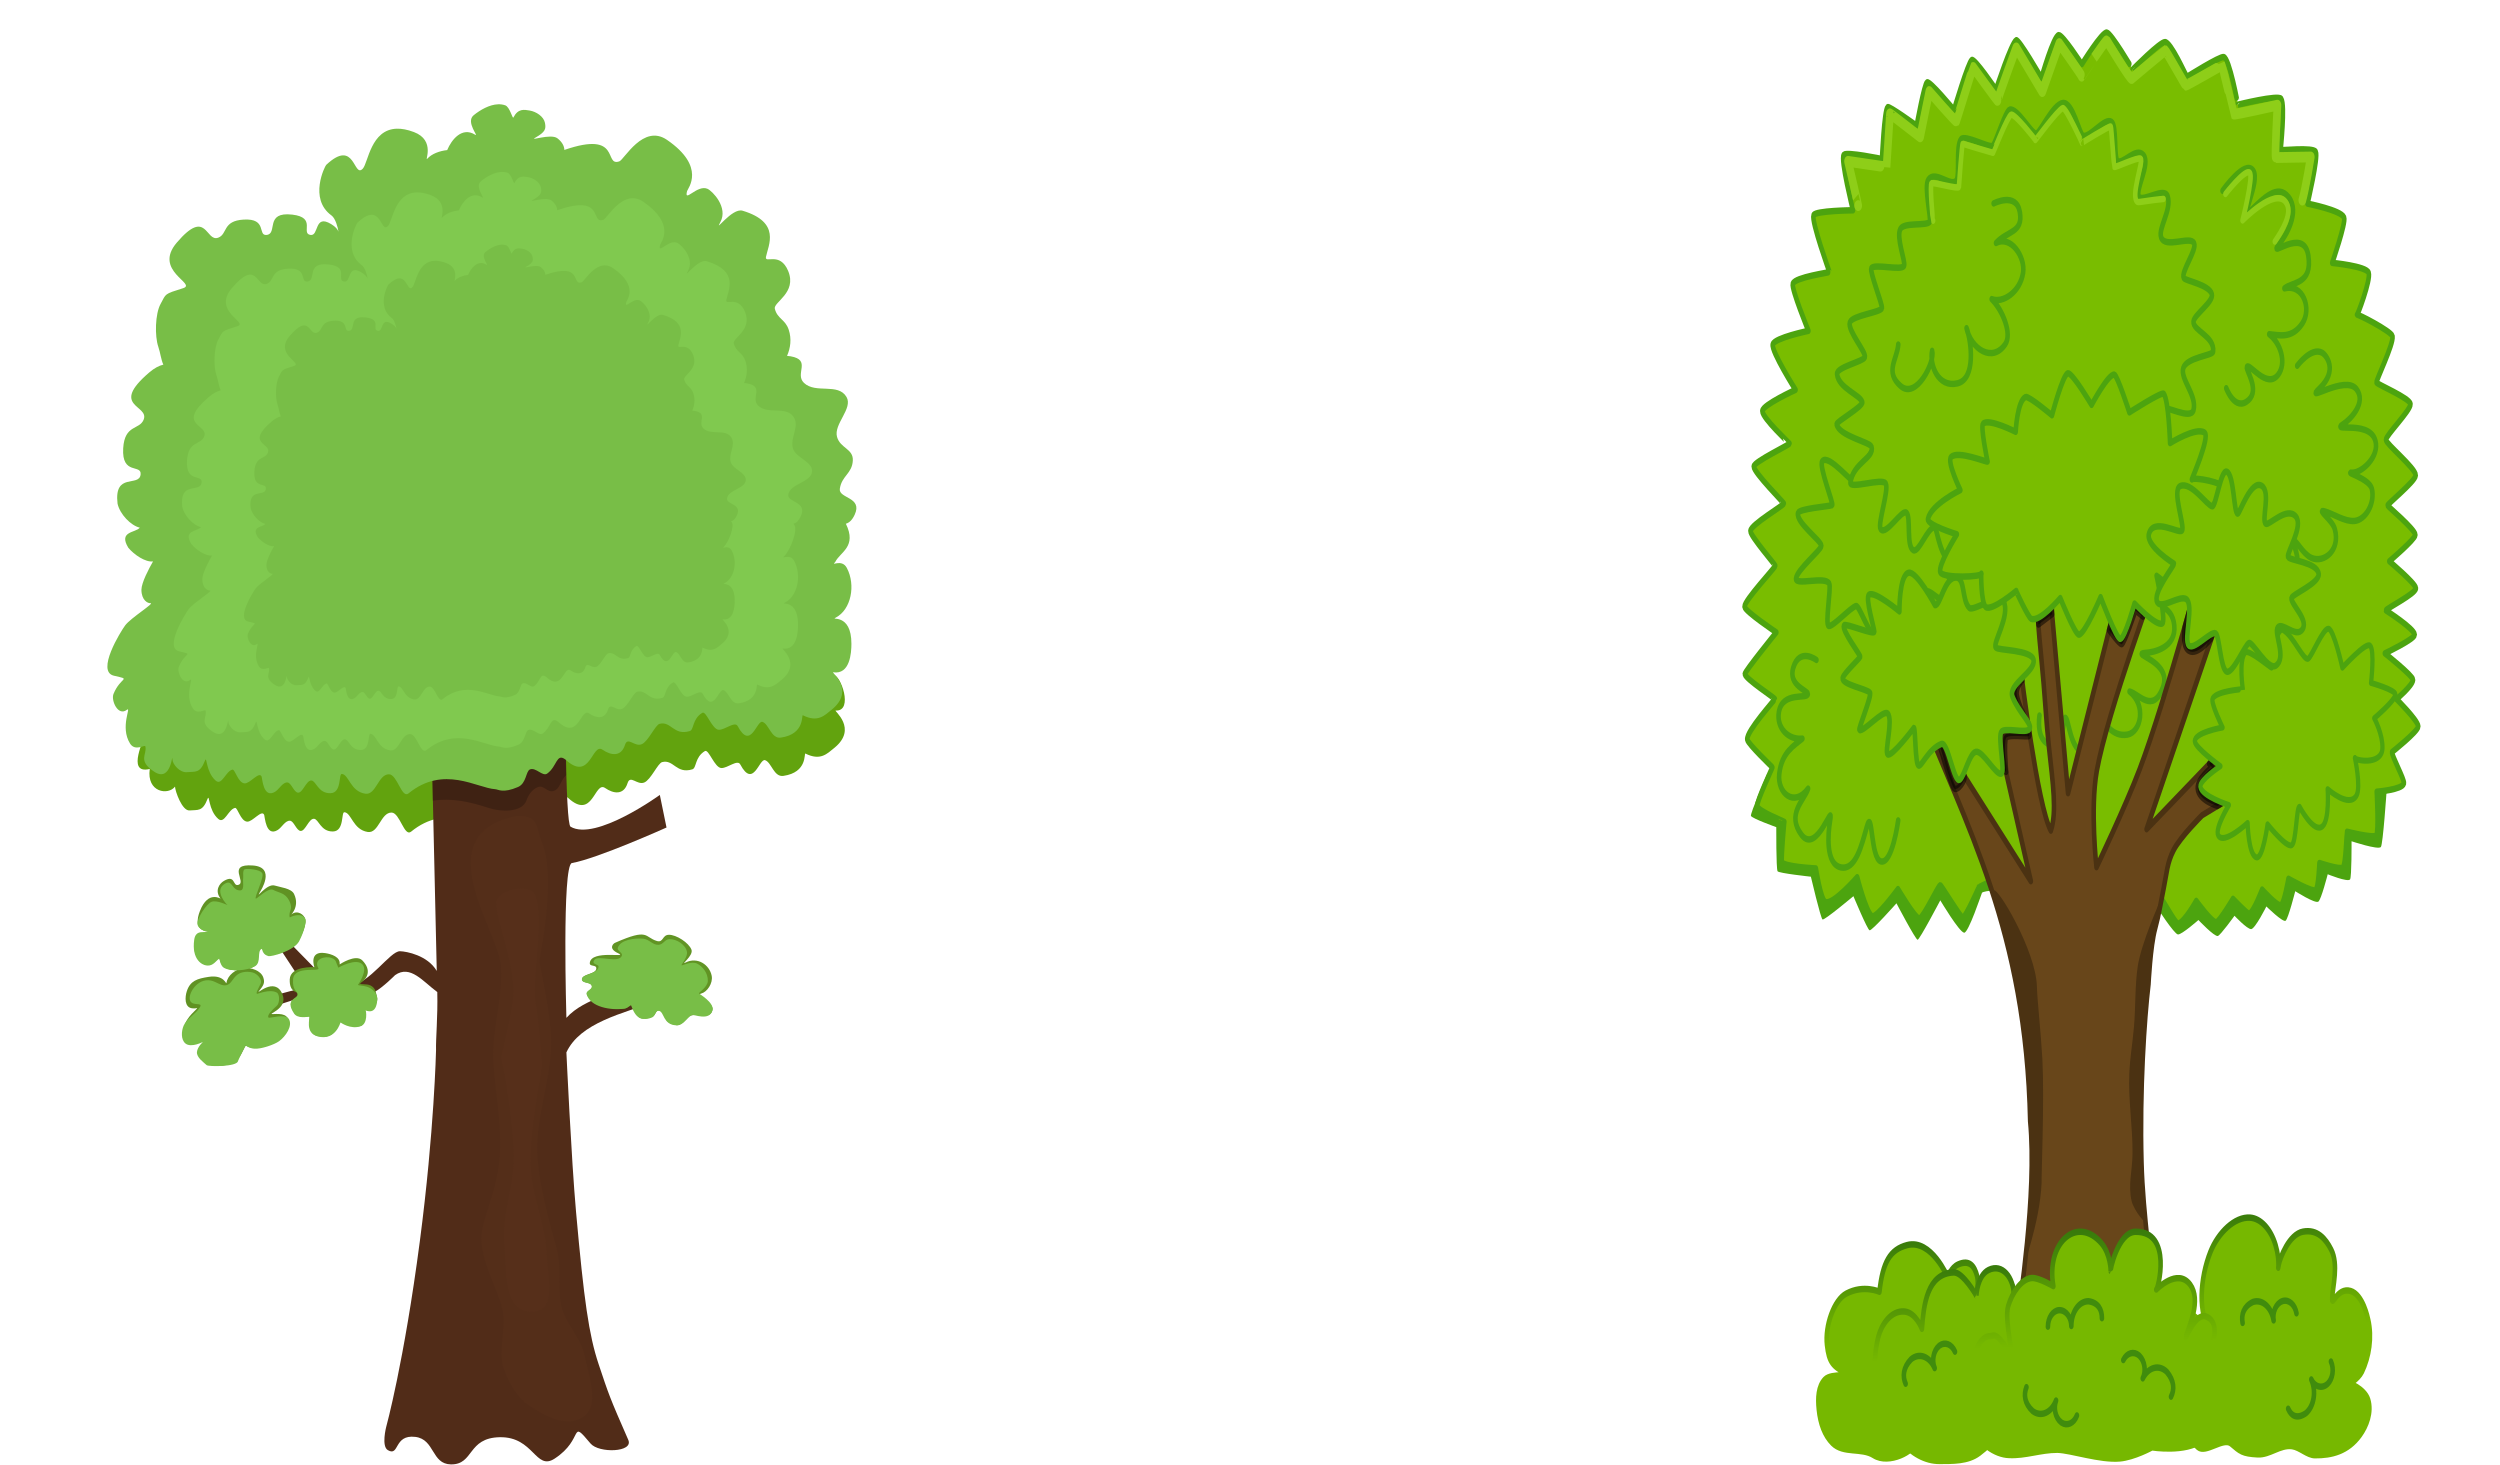 <?xml version="1.0" encoding="UTF-8" standalone="no"?>
<svg
   xmlns:dc="http://purl.org/dc/elements/1.1/"
   xmlns:cc="http://creativecommons.org/ns#"
   xmlns:rdf="http://www.w3.org/1999/02/22-rdf-syntax-ns#"
   xmlns:svg="http://www.w3.org/2000/svg"
   xmlns="http://www.w3.org/2000/svg"
   xmlns:sodipodi="http://sodipodi.sourceforge.net/DTD/sodipodi-0.dtd"
   xmlns:inkscape="http://www.inkscape.org/namespaces/inkscape"
   id="svg2985"
   viewBox="0 0 1024 600"
   version="1.1"
   sodipodi:docname="Trees (1).svg"
   width="1024"
   height="600"
   inkscape:version="0.92.3 (2405546, 2018-03-11)">
  <sodipodi:namedview
     pagecolor="#ffffff"
     bordercolor="#666666"
     borderopacity="1"
     objecttolerance="10"
     gridtolerance="10"
     guidetolerance="10"
     inkscape:pageopacity="0"
     inkscape:pageshadow="2"
     inkscape:window-width="1853"
     inkscape:window-height="1018"
     id="namedview122"
     showgrid="false"
     inkscape:zoom="0.21173516"
     inkscape:cx="852.20001"
     inkscape:cy="557.29999"
     inkscape:window-x="67"
     inkscape:window-y="34"
     inkscape:window-maximized="1"
     inkscape:current-layer="g3103" />
  <defs
     id="defs2989">
    <linearGradient
       id="linearGradient3874"
       x1="368.93"
       gradientUnits="userSpaceOnUse"
       y1="616.17"
       gradientTransform="translate(556.71,1154.3)"
       x2="371.55"
       y2="717.21">
      <stop
         id="stop3944"
         stop-color="#387b0b"
         offset="0" />
      <stop
         id="stop3946"
         stop-color="#76b800"
         offset=".521" />
      <stop
         id="stop3948"
         stop-color="#76b800"
         offset="1" />
    </linearGradient>
    <linearGradient
       id="linearGradient3882"
       x1="279.74"
       gradientUnits="userSpaceOnUse"
       y1="633.17"
       gradientTransform="translate(556.71,1154.3)"
       x2="279.98"
       y2="722.88">
      <stop
         id="stop3960"
         stop-color="#387b0b"
         offset="0" />
      <stop
         id="stop3962"
         stop-color="#76b800"
         offset=".484" />
      <stop
         id="stop3964"
         stop-color="#76b800"
         offset="1" />
    </linearGradient>
    <linearGradient
       id="linearGradient3894"
       x1="475.67"
       gradientUnits="userSpaceOnUse"
       y1="606.88"
       gradientTransform="translate(556.71,1154.3)"
       x2="477.04"
       y2="715.86">
      <stop
         id="stop3952"
         stop-color="#387b0b"
         offset="0" />
      <stop
         id="stop3954"
         stop-color="#76b800"
         offset=".484" />
      <stop
         id="stop3956"
         stop-color="#76b800"
         offset="1" />
    </linearGradient>
    <linearGradient
       id="linearGradient3928"
       x1="233.49"
       gradientUnits="userSpaceOnUse"
       y1="620.31"
       gradientTransform="translate(556.71,1154.3)"
       x2="229.56"
       y2="722.88">
      <stop
         id="stop3870"
         stop-color="#387b0b"
         offset="0" />
      <stop
         id="stop3884"
         stop-color="#76b800"
         offset=".496" />
      <stop
         id="stop3872"
         stop-color="#76b800"
         offset="1" />
    </linearGradient>
    <linearGradient
       id="linearGradient3209-1"
       x1="1019.3"
       gradientUnits="userSpaceOnUse"
       y1="823.89"
       gradientTransform="translate(147.83,-647.93)"
       x2="1018.6"
       y2="897.07">
      <stop
         id="stop3857-4"
         stop-color="#94e700"
         offset="0" />
      <stop
         id="stop3881-0"
         stop-color="#94e700"
         stop-opacity=".482"
         offset=".409" />
      <stop
         id="stop3859-9"
         stop-color="#94e700"
         stop-opacity="0"
         offset="1" />
    </linearGradient>
    <linearGradient
       id="linearGradient3211-4"
       x1="1273.7"
       gradientUnits="userSpaceOnUse"
       y1="1005.7"
       gradientTransform="translate(147.83,-647.93)"
       x2="1226.4"
       y2="1091.9">
      <stop
         id="stop3887-8"
         stop-color="#94e700"
         offset="0" />
      <stop
         id="stop3893-2"
         stop-color="#94e700"
         stop-opacity=".408"
         offset=".586" />
      <stop
         id="stop3889-4"
         stop-color="#94e700"
         stop-opacity="0"
         offset="1" />
    </linearGradient>
    <linearGradient
       id="linearGradient3213-5"
       x1="785.13"
       gradientUnits="userSpaceOnUse"
       y1="992.15"
       gradientTransform="translate(147.83,-647.93)"
       x2="807.35"
       y2="1053.4">
      <stop
         id="stop3911-1"
         stop-color="#94e700"
         offset="0" />
      <stop
         id="stop3913-7"
         stop-color="#94e700"
         stop-opacity=".482"
         offset=".284" />
      <stop
         id="stop3915-1"
         stop-color="#94e700"
         stop-opacity="0"
         offset="1" />
    </linearGradient>
  </defs>
  <g
     id="layer2"
     transform="matrix(0.5,0,0,0.5,38.941,21.662)">
    <g
       id="g3103">
      <g
         id="g3138"
         transform="matrix(1.253,0,0,1.766,486.572,-2161.689)">
        <path
           id="path3866"
           style="color:#000000;fill:#4ca40f"
           d="m 694.27,1578 c 0.776,1.215 16.556,5.218 16.556,5.218 0,0 -0.122,19.146 0.846,20.456 0.683,0.925 21.771,2.528 21.771,2.528 0,0 6.374,19.234 7.613,19.847 1.137,0.563 20.212,-10.812 20.212,-10.812 0,0 9.138,15.572 10.558,15.833 1.591,0.293 17.579,-12.529 17.579,-12.529 0,0 12.457,16.862 13.832,16.926 1.231,0.057 14.825,-18.298 14.825,-18.298 0,0 12.416,14.8 15.607,15.021 2.772,0.192 11.314,-18.001 11.622,-18.476 0.763,-1.177 16.513,-1.573 16.513,-1.573 l 14.94,19.658 23.59,-16.12 11.795,13.761 18.872,-16.906 14.971,15.912 13.336,-8.442 c 0,0 11.691,12.895 14.158,12.994 2.499,0.101 13.363,-6.704 13.363,-6.704 0,0 10.331,7.776 12.672,7.418 1.678,-0.257 10.917,-9.384 10.917,-9.384 0,0 8.266,6.275 10.881,6.191 2.593,-0.083 9.956,-10.516 9.956,-10.516 0,0 10.92,7.633 12.616,6.608 1.733,-1.047 6.255,-13.685 6.255,-13.685 0,0 12.983,5.899 15.107,4.849 1.875,-0.927 6.124,-12.712 6.124,-12.712 0,0 12.988,3.761 14.59,2.418 1.123,-0.942 0.993,-17.724 0.993,-17.724 0,0 17.394,4.121 19.158,2.68 1.413,-1.154 3.788,-26.297 3.788,-26.297 l -405.13,-7.435 c 0,0 -11.128,18.295 -10.49,19.293 z"
           inkscape:connector-curvature="0" />
        <path
           id="path3793"
           style="color:#000000;fill:#79bd00;stroke:#4ca40f;stroke-width:3;stroke-linecap:round;stroke-linejoin:round"
           d="m 858.42,1604.9 c 1.047,0.822 -16.033,6.411 -15.263,6.223 0.28,-0.068 -8.924,14.197 -10.34,14.089 -1.493,-0.114 -14.134,-15.213 -14.797,-15.06 -1.404,0.325 -11.129,15.136 -13.63,15.424 -2.396,0.276 -13.998,-13.646 -13.998,-13.646 0,0 -14.29,13.853 -16.999,12.565 -3.818,-1.815 -9.664,-18.059 -9.664,-18.059 0,0 -16.093,13.117 -20.787,11.513 -3.049,-1.042 -6.231,-15.571 -6.231,-15.571 0,0 -21.12,-0.735 -22.182,-2.977 -0.711,-1.502 1.478,-18.404 1.575,-18.636 0.059,-0.141 -16.84,-4.779 -17.726,-7.273 -0.671,-1.89 10.404,-18.505 9.912,-18.048 0,0 -16.041,-10.915 -16.435,-12.837 -0.772,-3.763 18.058,-18.38 18.021,-18.836 -0.04,-0.492 -19.028,-9.271 -19.62,-11.546 -0.275,-1.055 20.623,-19.365 20.623,-19.365 0,0 -20.602,-9.823 -20.811,-11.884 -0.281,-2.758 20.04,-18.195 20.104,-18.975 0.044,-0.54 -16.337,-13.822 -16.233,-16.196 0.124,-2.835 21.722,-11.831 21.831,-12.703 0.05,-0.398 -19.813,-14.537 -19.676,-17.221 0.108,-2.112 23.263,-10.013 23.388,-10.59 0.03,-0.139 -17.898,-11.97 -17.776,-15.124 0.108,-2.78 21.718,-9.809 21.718,-9.809 0,0 -16.048,-18.057 -14.887,-21.106 1.127,-2.962 23.314,-6.261 23.314,-6.261 0,0 -11.291,-19.576 -10.211,-21.866 1.431,-3.034 24.178,-5.142 23.941,-5.458 0,0 -11.938,-23.512 -10.38,-26.332 1.156,-2.094 25.783,-2.257 25.783,-2.257 0,0 -8.352,-23.753 -6.023,-25.734 1.754,-1.491 24.971,1.949 24.971,1.949 0,0 1.434,-22.792 3.707,-24.079 1.065,-0.603 18.967,8.597 18.967,8.597 0,0 4.895,-19.263 6.794,-20.08 1.883,-0.81 17.613,12.75 17.613,12.75 0,0 9.202,-21.966 11.621,-23.127 1.923,-0.923 15.847,13.702 15.847,13.702 0,0 9.99,-21.661 13.206,-22.863 1.788,-0.668 16.479,17.496 16.479,17.496 0,0 7.863,-19.666 11.334,-19.867 2.711,-0.157 15.1,13.489 15.1,13.489 0,0 13.006,-14.991 16.308,-14.684 3.033,0.282 16.968,17.198 16.915,17.123 0,0 17.652,-12.73 21.141,-12.701 3.976,0.033 13.44,15.262 14.328,16.107 0,0 21.447,-9.575 24.068,-9.169 3.795,0.588 9.375,22.255 9.259,22.108 0,0 26.401,-4.657 28.321,-2.724 2.737,2.756 -0.391,23.749 -0.391,23.749 -0.559,0.37 21.354,-1.368 22.981,0.817 1.81,2.431 -5.382,24.045 -5.382,24.045 0,0 21.975,3.074 23.912,6.414 1.375,2.371 -7.767,21.078 -7.767,21.078 0,0 22.346,1.522 23.833,4.582 1.536,3.16 -7.448,20.113 -7.638,19.517 -0.233,-0.733 22.811,7.762 23.24,9.937 0.732,3.711 -10.824,20.438 -10.471,21.459 0.284,0.821 21.931,7.29 22.219,9.995 0.292,2.736 -16.17,14.581 -16.063,16.567 0.108,1.994 19.679,13.319 19.488,16.534 -0.154,2.612 -18.816,13.425 -18.441,13.966 0.332,0.48 18.249,11.212 18.206,13.643 -0.034,1.902 -17.059,12.212 -17.059,12.212 0,0 17.144,10.238 17.41,12.484 0.285,2.412 -19.853,9.578 -19.613,10.328 0,0 18.73,8.513 18.84,11.259 0.079,1.966 -19.538,8.644 -19.538,8.644 0,0 18.558,10.503 18.437,12.274 -0.178,2.6 -10.78,8.958 -10.78,8.958 0,0 14.032,9.935 14.194,12.646 0.129,2.155 -17.122,11.887 -17.122,11.887 -0.405,1.635 8.293,12.931 7.737,14.578 -0.974,2.885 -17.772,3.833 -17.772,3.833 0,0 1.418,18.704 -0.324,20.317 -1.527,1.415 -19.107,-1.748 -19.107,-1.748 -0.27,0.597 -0.878,15.638 -2.73,16.63 -2.026,1.085 -15.303,-2.13 -15.303,-2.13 0,0 -0.69,11.644 -2.477,12.596 -2.037,1.085 -17.781,-5.29 -17.781,-5.29 0,0 -2.859,11.674 -4.939,12.277 -2.237,0.649 -12.256,-7.263 -12.256,-7.263 0,0 -5.879,10.939 -8.574,11.225 -1.012,0.107 -10.487,-6.93 -10.487,-6.93 0,0 -9.084,10.836 -11.021,10.868 -2.821,0.047 -12.998,-9.924 -12.998,-9.924 0,0 -7.615,9.748 -11.816,10.61 -2.195,0.45 -22.146,-27.258 -26.031,-27.085 -29.712,1.322 -89.135,3.966 -89.135,3.966 z"
           inkscape:connector-curvature="0" />
        <path
           id="path3955"
           style="color:#000000;fill:none;stroke:#4ca40f;stroke-width:3;stroke-linecap:round;stroke-linejoin:round"
           d="m 939.81,1459.6 c 0,0 20.623,-1.91 21.382,5.619 0.703,6.974 -23.161,12.225 -12.948,13.272 9.513,0.975 21.489,1.554 22.794,11.138 1.393,10.229 -13.023,12.484 -18.794,12.753 -10.928,0.509 17.928,3.67 11.312,16.22 -6.417,12.173 -15.725,2.711 -21.754,1.695 11.072,6.303 7.526,18.865 -1.363,19.99 -10.136,1.283 -15.35,-5.801 -19.92,-10.05 3.121,8.147 0.158,17.746 -7.604,18.166 -10.11,0.548 -10.774,-16.592 -13.309,-15.897 -1.536,0.421 -0.192,13.579 -9.036,12.514 -10.376,-1.25 -7.653,-13.589 -7.653,-13.589"
           inkscape:connector-curvature="0" />
        <path
           id="path3783"
           style="color:#000000;fill:#68461a;stroke:#4b3212;stroke-width:3;stroke-linecap:round;stroke-linejoin:round"
           d="m 869.2,1810 c 0.185,-4.31 12.222,-56.245 7.63,-90.422 -2.642,-88.593 -41.722,-136.46 -74.285,-195.07 l 74.724,83.792 -32.234,-100.64 25.766,3.264 c 0,0 10.816,62.75 19.536,73.911 4.023,-8.591 1.367,-21.807 -1.282,-39.049 -1.777,-11.567 -2.686,-24.946 -4.804,-39.957 -1.924,-13.633 -3.646,-27.929 -2.547,-36.86 0.588,-4.781 2.539,-6.188 2.759,-9.85 l 5.267,14.207 11.858,94.154 40.806,-115.01 18.491,12.68 c 0,0 -33.667,64.618 -40.5,91.91 -4.46,17.815 -0.208,44.738 -0.208,44.738 0,0 18.939,-28.05 28.297,-45.561 16.776,-31.394 44.192,-103.45 44.192,-103.45 l 14.379,18.472 -54.107,112.92 83.606,-61.821 23.242,11.791 -11.36,18.014 -59.144,25.507 c 0,0 -14.16,9.971 -18.671,16.179 -4.268,5.873 -4.459,10.578 -6.523,17.795 -1.758,6.145 -3.149,12.205 -5.566,18.524 -3.126,8.172 -4.354,25.885 -4.354,25.885 -2.628,15.625 -5.851,49.037 -4.569,82.663 0.969,25.423 7.019,49.075 7.711,72.949 z"
           inkscape:connector-curvature="0" />
        <path
           id="path3787"
           style="color:#000000;fill:#76b800;stroke:url(#linearGradient3894);stroke-width:3;stroke-linecap:round;stroke-linejoin:round"
           d="m 973.05,1808 c 7.275,-3.883 26.98,13.204 22.148,9.098 -9.103,-7.736 -7.354,-24.674 -0.52,-36.83 4.974,-8.847 15.828,-16.432 25.964,-15.903 6.973,0.364 13.494,5.318 16.627,12.741 3.329,7.887 1.012,13.157 2.065,9.123 0.832,-3.188 6.673,-14.188 15.891,-15.371 9.519,-1.222 14.864,3.38 18.466,8.427 4.875,6.831 0.912,16.972 0.592,22.31 -0.296,4.941 2.922,-5.125 12.028,-3.214 8.166,1.714 11.251,12.622 11.512,13.434 2.591,8.055 0.64,16.936 -4.084,23.932 -2.228,3.3 -9.715,6.702 -9.393,5.728 0.323,-0.975 11.311,2.424 13.437,7.396 2.414,5.644 -0.936,11.878 -5.319,16.176 -7.849,7.697 -18.522,9.581 -29.515,9.502 -4.984,-0.036 -9.867,-3.7 -14.826,-4.194 -7.911,-0.789 -14.599,4.096 -22.544,3.798 -10.294,-0.386 -11.516,-1.488 -17.391,-5.006 -5.068,-3.035 -16.596,4.729 -21.631,1.639 -9.37,-5.75 -20.308,-23.737 -21.527,-34.663 -2.481,-22.245 1.948,-24.881 8.019,-28.121 z"
           inkscape:connector-curvature="0" />
        <path
           id="path3791"
           style="color:#000000;fill:#76b800;stroke:url(#linearGradient3928);stroke-width:3;stroke-linecap:round;stroke-linejoin:round"
           d="m 801.5,1868.5 c 0.439,3.904 -16.987,10.568 -27.018,6.018 -7.934,-3.599 -19.82,-0.601 -26.925,-5.643 -5.232,-3.713 -7.968,-9.166 -8.896,-15.514 -0.79,-5.399 -0.446,-10.594 3.922,-13.863 4.376,-3.275 19.433,-1.014 14.297,-2.882 -9.124,-3.317 -11.621,-5.257 -12.897,-13.251 -1.368,-8.571 4.357,-20.692 12.681,-23.79 11.368,-4.23 21.624,-0.831 21.624,-0.831 2.07,-13.698 6.906,-19.56 18.059,-21.641 15.969,-2.98 26.611,14.943 26.671,15.046 0.003,-0.159 1.802,-4.545 6.81,-6.106 7.347,-2.289 10.633,0.757 12.323,5.473 1.298,3.621 -0.835,10.9 -0.864,12.425 -0.029,1.525 5.939,-9.661 10.898,-11.422 3.915,-1.39 9.66,0.249 12.689,3.092 3.126,2.934 1.929,10.155 2.102,11.112 0.172,0.957 -23.841,44.816 -45.472,54.231 -8.92,3.883 -20.002,7.546 -20.002,7.546 z"
           inkscape:connector-curvature="0" />
        <path
           id="path3789"
           style="color:#000000;fill:#76b800;stroke:url(#linearGradient3882);stroke-width:3;stroke-linecap:round;stroke-linejoin:round"
           d="m 843.46,1873.5 c -7.34,3.917 -17.493,3.655 -25.813,3.698 -9.447,0.049 -18.508,-3.577 -25.747,-9.648 -7.282,-6.108 -14.144,-14.959 -15.74,-24.328 -1.367,-8.024 -1.378,-15.798 1.351,-23.466 2.027,-5.696 8.305,-12.477 17.24,-11.84 7.529,0.537 11.298,8.041 11.298,8.041 1.105,-11.158 3.425,-25.704 20.807,-26.196 6.029,-0.17 14.884,10.827 14.802,10.788 0,0 0.479,-9.345 8.023,-11.935 9.127,-3.133 16.409,3.65 16.538,11.911 1.128,-2.534 11.24,-9.884 16.613,-5.476 3.417,2.94 3.322,8.031 3.463,12.536 0.212,6.797 -5.502,18.39 -5.905,19.526 -0.403,1.136 -13.075,27.257 -23.595,37.11 -3.952,3.702 -8.558,6.728 -13.335,9.277 z"
           inkscape:connector-curvature="0" />
        <path
           id="path3098"
           style="color:#000000;fill:#4b3212"
           d="m 853.05,1612.6 c -0.575,4.907 13.891,36.236 15.437,47.502 1.363,9.931 4.328,19.164 5.701,29.094 2.556,18.49 4.899,36.971 4.521,55.632 -0.248,12.27 -6.136,44.055 -6.136,44.055 -1.341,-1.217 10.5,-20.815 11.739,-40.805 -0.259,-1.551 1.905,-38.389 0.491,-57.31 -0.861,-11.512 -3.506,-28.429 -3.561,-33.73 -0.776,-16.633 -25.93,-46.484 -28.192,-44.438 z"
           inkscape:connector-curvature="0" />
        <path
           id="path3785"
           style="color:#000000;fill:#76b800;stroke:url(#linearGradient3874);stroke-width:3;stroke-linecap:round;stroke-linejoin:round"
           d="m 894.71,1872 c -11.059,-0.022 -21.029,2.837 -31.7,2.441 -9.149,-0.176 -20.518,-5.504 -24.896,-14.208 -1.717,-3.414 -1.372,-14.328 2.111,-10.637 3.473,3.68 -4.841,-11.013 -2.349,-16.634 2.888,-6.516 6.104,-13.855 13.229,-13.665 1.885,0.05 3.284,-2.371 11.499,6.895 5,5.64 -3.069,-13.829 -0.172,-20.787 2.597,-6.236 8.759,-12.71 15.505,-13.049 4.401,-0.221 14.052,3.787 14.052,3.787 -4.973,-20.123 15.474,-32.937 31.262,-20.076 6.191,5.043 6.257,13.175 6.231,13.086 -0.699,-0.28 4.95,-18.112 16.137,-18.242 24.791,-0.288 14.554,27.341 13.634,26.824 0,0 13.919,-10.291 22.257,-2.236 7.33,7.082 -0.824,19.272 -2.647,23.588 -1.981,4.793 5.051,-10.778 12.756,-8.907 8.005,1.944 6.679,10.188 2.457,15.103 -2.696,3.139 -2.518,3.527 -3.02,4.476 -0.252,0.476 7.189,-3.43 12.754,0.868 4.912,3.794 5.092,11.093 3.295,17.034 -0.816,2.698 -3.912,8.543 -6.316,11.72 -2.826,3.734 -7.728,6.146 -11.418,8.151 -10.819,5.879 -32.862,3.372 -32.862,3.372 0,0 -11.672,4.542 -21.073,5.124 -12.939,0.801 -31.96,-3.857 -40.728,-4.025 z"
           inkscape:connector-curvature="0" />
        <path
           id="path3796"
           style="color:#000000;fill:none;stroke:#8ece18;stroke-width:5;stroke-linecap:round;stroke-linejoin:round"
           d="m 764.39,1294.9 c 0.183,0.096 -6.64,-20.538 -6.64,-20.538 0,0 25.152,2.697 25.17,2.578 l 2.242,-24.628 c -0.142,-0.292 19.7,10.704 19.7,10.704 l 6.021,-21.017 c 0,0 17.074,13.991 17.567,13.692 0.215,-0.13 10.787,-24.724 11.079,-24.88 0,0 16.317,16 16.004,15.356 -0.232,-0.475 12.173,-24.427 12.173,-24.427 l 17.029,20.284 11.134,-22.279 c 0,0 14.925,14.875 14.631,15.134 -0.015,0.013 15.94,-17.066 16.407,-16.462 0,0 15.975,18.823 16.325,17.507 0,0 21.589,-12.905 21.796,-12.922 0.609,-0.05 12.996,15.929 13.558,16.06 0.586,0.137 23.521,-9.304 23.605,-9.224 0.288,0.273 7.687,22.503 7.826,22.608 0.506,0.38 28.473,-4.144 28.473,-4.144 0,0 -1.888,24.321 -1.055,24.311 l 22.844,-0.264 c 0,0 -3.283,14.486 -5.506,20.019"
           inkscape:connector-curvature="0" />
        <path
           id="path3801"
           style="color:#000000;fill:#79bd00;stroke:#4ca40f;stroke-width:3;stroke-linecap:round;stroke-linejoin:round"
           d="m 786.85,1426.5 c -0.582,-1.857 -7.87,-20.439 -9.947,-20.618 -2.973,-0.257 -10.649,14.252 -14.58,17.216 -1.42,1.071 -17.37,-13.383 -21.428,-9.611 -2.397,2.228 7.661,20.017 6.458,20.377 -1.816,0.543 -21.578,1.603 -22.308,3.589 -1.593,4.336 15.145,12.797 15.249,15.253 0.078,1.836 -15.945,11.089 -16.567,15.219 -0.515,3.422 19.058,-1.338 21.701,2.284 1.457,1.996 -2.976,19.413 -0.227,19.715 2.83,0.311 14.633,-8.92 17.845,-9.288 2.264,-0.259 9.194,14.94 13.992,14.772 3.587,-0.126 6.959,-12.764 8.431,-14.784 1.157,-1.587 16.389,12.252 19.888,11.96 3.709,-0.309 -0.17,-15.873 3.982,-18.65 2.08,-1.391 16.938,10.57 21.266,5.969 1.08,-1.148 -9.682,-15.312 -8.903,-16.682 4.561,-8.018 20.961,-6.133 19.367,-11.529 -0.944,-3.194 -14.593,-7.353 -16.113,-7.991 -2.655,-1.115 9.695,-19.552 5.972,-20.977 -3.792,-1.452 -17.984,12.098 -20.904,10.114 -2.199,-1.494 0.882,-19.922 -2.82,-20.979 -2.737,-0.781 -19.618,16.992 -20.354,14.64 z"
           inkscape:connector-curvature="0" />
        <path
           id="path3799"
           style="color:#000000;fill:#79bd00;stroke:#4ca40f;stroke-width:3;stroke-linecap:round;stroke-linejoin:round"
           d="m 831.65,1264.1 c 2.439,-2.269 18.743,4.236 20.709,3.057 2.058,-1.234 8.315,-16.286 11.129,-16.783 5.228,-0.923 14.774,11.921 17.492,11.082 2.836,-0.876 10.466,-13.272 17.015,-14.132 6.877,-0.903 10.877,14.783 13.548,15.216 4.526,0.733 14.04,-8.679 18.473,-6.515 3.434,1.676 1.51,16.206 3.736,18.001 2.991,2.412 12.221,-6.684 17.115,-2.585 4.815,4.032 -5.727,16.27 -2.905,19.302 2.518,2.705 16.651,-4.72 18.728,-0.19 2.829,6.172 -6.245,14.819 -4.258,19.04 2.601,5.529 19.121,-0.917 21.543,2.74 2.034,3.07 -8.852,13.438 -6.673,16.205 0.989,1.256 16.55,3.023 18.278,7.411 1.386,3.52 -11.604,9.616 -11.963,12.714 -0.502,4.329 13.971,6.775 12.813,13.989 -0.294,1.83 -17.24,2.607 -19.487,7.609 -2.237,4.978 8.992,12.603 6.687,19.429 -1.697,5.026 -19.052,-2.588 -19.943,-0.361 -1.844,4.611 5.551,12.646 3.487,19.658 -1.067,3.626 -16.587,-5.325 -18.73,-2.384 -1.402,1.924 8.133,19.312 3.347,19.62 -5.882,0.379 -12.142,-10.162 -15.475,-6.828 -2.748,2.749 5.379,18.619 1.915,19.546 -4.412,1.181 -16.004,-9.869 -19.492,-7.758 -5.916,3.58 0.025,13.378 -5.436,17.44 -1.933,1.438 -12.908,-9.662 -16.854,-8.614 -5.208,1.383 -6.683,15.356 -10.704,15.763 -5.886,0.597 -14.769,-13.4 -15.453,-13.23 -0.314,0.079 -7.458,16.99 -10.634,16.702 -5.529,-0.501 -11.659,-18.086 -16.95,-15.714 -7.35,3.296 -7.765,16.883 -15.456,17.024 -9.158,0.167 -11.427,-16.587 -12.833,-16.522 -4.834,0.222 -10.377,12.155 -14.034,10.711 -4.658,-1.84 -1.478,-15.274 -4.385,-17.348 -2.869,-2.047 -13.461,10.962 -16.911,7.585 -2.26,-2.212 5.599,-18.222 3.28,-21.181 -2.112,-2.696 -23.608,2.766 -23.055,-0.357 1.649,-9.312 15.969,-11.492 13.767,-16.683 -0.934,-2.201 -21.283,-4.977 -22.788,-10.436 -0.333,-1.208 17.609,-8.294 16.745,-10.318 -1.433,-3.358 -15.578,-6.474 -16.478,-12.946 -0.452,-3.251 17.101,-5.814 18.171,-7.767 1.224,-2.234 -11.524,-12.461 -9.781,-16.242 1.487,-3.227 20.479,-4.625 20.952,-6.606 0.404,-1.691 -8.089,-16.787 -6.934,-18.457 1.613,-2.332 20.184,1.31 21.424,-1.192 1.009,-2.035 -5.422,-13.306 -2.372,-17.128 2.503,-3.136 17.197,-1.198 19.108,-3.241 1.228,-1.313 -3.958,-16.443 -0.806,-19.636 4.521,-4.581 15.59,4.235 18.501,0.135 1.954,-2.753 -0.615,-15.622 2.828,-18.824 z"
           inkscape:connector-curvature="0" />
        <path
           id="path3803"
           style="color:#000000;fill:none;stroke:#4ca40f;stroke-width:3;stroke-linecap:round;stroke-linejoin:round"
           d="m 1051.4,1369.2 c 0,0 9.186,-8.885 16.35,-6.031 2.589,1.032 10.679,8.144 -2.008,16.735 -10.149,6.872 17.198,-6.626 24.45,0.155 6.519,6.096 -3.567,13.828 -8.817,16.24 -8.809,4.048 19.899,-2.687 21.519,9.163 0.943,6.895 -10.006,13.649 -15.8,13.333 -5.079,-0.277 11.621,2.696 13.148,7.548 2.107,6.695 -4.119,14.367 -11.345,14.835 -6.424,0.416 -13.599,-3.272 -19.724,-4.463 -5.395,-1.048 5.189,3.933 6.827,8.257 3.743,9.878 -7.087,15.892 -15.275,13.345 -5.709,-1.775 -10.25,-8.78 -11.445,-7.637 -1.151,1.101 4.74,8.245 0.912,11.271 -5.303,4.191 -15.335,-3.503 -15.335,-3.503"
           inkscape:connector-curvature="0" />
        <path
           id="path3805"
           style="color:#000000;fill:none;stroke:#4ca40f;stroke-width:3;stroke-linecap:round;stroke-linejoin:round"
           d="m 852.94,1293.9 c 0,0 14.974,-5.548 17.148,4.117 2.16,9.604 -8.031,8.434 -15.587,14.239 9.53,-3.73 19.217,6.321 17.698,13.739 -1.843,9.001 -13.32,14.357 -20.529,12.278 7.155,5.141 13.484,16.133 8.841,20.951 -8.426,8.743 -22.319,2.219 -25.287,-7.47 3.125,5.819 6.272,23.495 -5.887,25.59 -12.809,2.208 -18.424,-8.631 -16.626,-15.076 2.113,4.866 -10.187,22.829 -20.625,16.312 -10.478,-6.543 -2.214,-12.35 -1.505,-19.227"
           inkscape:connector-curvature="0" />
        <path
           id="path3971"
           style="color:#000000;opacity:0.5;stroke:#000000;stroke-width:3;stroke-linecap:round;stroke-linejoin:round"
           d="m 993.88,1553.8 1.807,1.668 c 0,0 -9.66,5.11 -9.313,9.8 0.412,5.565 12.927,8.132 12.927,8.132 l 9.8,-4.379 -8.132,-20.642 z"
           inkscape:connector-curvature="0" />
        <path
           id="path3807"
           style="color:#000000;fill:#79bd00;stroke:#4ca40f;stroke-width:2.791;stroke-linecap:round;stroke-linejoin:round"
           d="m 1101.8,1532.7 c 0,0 5.751,7.648 5.319,14.056 -0.544,8.06 -18.538,5.449 -17.958,4.367 0,0 4.075,13.557 0.991,17.463 -4.736,5.999 -18.837,-2.985 -18.837,-2.985 0,0 1.317,14.007 -3.27,17.155 -5.584,3.833 -15.089,-8.969 -15.089,-8.969 -2.031,-0.466 -2.153,16.635 -5.125,17.796 -3.481,1.36 -15.806,-9.671 -15.806,-9.671 0,0 -3.065,15.963 -7.15,15.347 -5.405,-0.815 -5.896,-16.001 -5.896,-16.001 0,0 -15.713,10.443 -19.184,5.8 -2.419,-3.237 6.94,-14.091 6.94,-14.091 0,0 -18.122,-4.18 -18.633,-8.575 -0.362,-3.115 13.112,-9.458 13.112,-9.458 0,0 -16.245,-8.367 -16.713,-11.435 -0.644,-4.228 18.112,-6.498 18.112,-6.498 0,0 -8.003,-11.559 -6.447,-13.5 2.873,-3.583 19.668,-4.22 19.696,-4.337 0,0 -2.825,-13.164 1.494,-16.933 2.19,-1.911 17.78,7.773 17.294,6.944 -0.323,-0.549 2.764,-19.34 7.578,-17.404 6.652,2.674 13.698,14.929 16.506,13.246 2.591,-1.553 9.538,-14.043 13.104,-13.852 3.476,0.186 9.113,18.088 9.113,18.088 0,0 15.387,-12.064 18.1,-10.217 3.11,2.117 0.635,17.289 0.635,17.289 0,0 15.958,3.179 15.95,5.364 -0.01,2.717 -13.836,11.01 -13.836,11.01 z"
           inkscape:connector-curvature="0" />
        <path
           id="path3953"
           style="color:#000000;fill:none;stroke:#4ca40f;stroke-width:3;stroke-linecap:round;stroke-linejoin:round"
           d="m 790.54,1580.1 c 0,0 -3.825,20.355 -11.273,19.018 -6.899,-1.239 -5.397,-25.627 -9.207,-16.094 -3.549,8.88 -7.394,20.237 -16.968,18.86 -10.218,-1.469 -8.429,-15.95 -7.104,-21.573 2.51,-10.648 -8.451,16.231 -18.702,6.425 -9.943,-9.512 1.711,-15.865 4.342,-21.383 -9.1,8.916 -20.207,2.058 -18.848,-6.798 1.549,-10.099 9.793,-13.168 15.132,-16.396 -8.691,0.765 -17.107,-4.72 -15.381,-12.299 2.249,-9.872 18.912,-5.805 18.94,-8.433 0.017,-1.592 -13.005,-3.913 -9.552,-12.124 4.051,-9.634 15.168,-3.629 15.168,-3.629"
           inkscape:connector-curvature="0" />
        <path
           id="path3961"
           style="color:#000000;opacity:0.5;stroke:#000000;stroke-width:3;stroke-linecap:round;stroke-linejoin:round"
           d="m 817.18,1544 c 0,0 7.511,18.928 9.829,21.132 2.079,1.977 8.557,-4.108 6.585,-6.192 -6.801,-7.189 -13.367,-16.12 -13.367,-16.12 z"
           inkscape:connector-curvature="0" />
        <path
           id="path3963"
           style="color:#000000;opacity:0.5;stroke:#000000;stroke-width:3;stroke-linecap:round;stroke-linejoin:round"
           d="m 858.63,1513.8 13.066,1.39 c -0.015,-0.027 -4.552,2.949 -3.614,6.95 0.339,1.446 1.717,4.773 4.17,8.34 2.17,3.156 2.95,5.641 2.95,5.641 0,0 1.591,4.266 0.925,4.833 -0.698,0.595 -13.195,-0.901 -14.995,0.785 -1.71,1.601 0,15.846 0,15.846 l -5.56,-3.058 z"
           inkscape:connector-curvature="0" />
        <path
           id="path3809"
           style="color:#000000;fill:#79bd00;stroke:#4ca40f;stroke-width:3;stroke-linecap:round;stroke-linejoin:round"
           d="m 797.42,1465.2 c -6.325,0.968 -6.089,17.96 -6.089,17.96 0,0 -16.205,-9.706 -19.87,-7.763 -2.631,1.395 3.486,15.791 3.464,17.176 -0.025,1.664 -19.096,-4.119 -19.835,-2.998 -1.578,2.393 10.954,13.888 10.601,14.665 -0.318,0.702 -10.934,7.837 -11.458,9.815 -0.78,2.948 15.174,4.934 17.775,6.711 1.689,1.154 -7.729,16.956 -6.797,17.386 2.452,1.133 15.641,-9.594 18.421,-7.669 3.785,2.62 -2.104,17.862 -0.004,18.979 2.706,1.438 17.155,-12.278 17.155,-12.278 1.104,0.01 0.805,16.72 3.05,17.484 2.011,0.685 6.288,-7.652 15.005,-10.054 4.341,-1.196 8.263,18.857 12.049,16.541 3.266,-1.997 6.137,-12.212 10.433,-12.887 4.536,-0.713 12.95,10.942 16.593,10.167 2.645,-0.563 -2.017,-15.66 -0.136,-19.17 1.487,-2.775 16.689,0.855 18.655,-1.623 1.886,-2.377 -6.711,-7.23 -11.132,-14.816 -3.421,-5.869 15.367,-11.707 13.722,-17.24 -1.399,-4.708 -23.068,-4.307 -24.625,-5.654 -2.401,-2.077 9.732,-14.812 5.02,-21.57 -2.607,-3.739 -19.931,4.939 -22.384,3.155 -4.972,-3.616 -2.731,-13.723 -8.377,-14.061 -7.839,-0.468 -10.447,13.086 -14.005,12.802 0,0 -11.949,-15.869 -17.232,-15.06 z"
           inkscape:connector-curvature="0" />
        <path
           id="path3798"
           style="color:#000000;fill:none;stroke:#8ece18;stroke-width:3;stroke-linecap:round;stroke-linejoin:round"
           d="m 813.36,1301.9 c -0.251,-0.25 -2.338,-17.178 -0.924,-17.423 1.905,-0.329 17.58,2.906 17.793,1.781 0.051,-0.272 1.967,-20.32 2.558,-20.108 1.387,0.498 19.7,4.247 19.7,4.247 0.256,-0.106 9.84,-17.527 12.014,-17.709 2.587,-0.216 15.542,11.338 15.688,11.798 0.065,0.204 14.796,-14.166 17.986,-14.835 1.873,-0.393 12.745,16.21 12.584,16.191 -0.454,-0.052 18.246,-8.061 18.765,-7.67 0.346,0.261 2.025,18.396 2.342,18.78 0.371,0.449 15.672,-4.764 17.215,-3.82 1.955,1.196 -7.063,18.054 -2,20.089 0.686,0.276 7.843,-0.859 16.891,-1.42"
           inkscape:connector-curvature="0" />
        <path
           id="path3817"
           style="color:#000000;fill:none;stroke:#4ca40f;stroke-width:3;stroke-linecap:round;stroke-linejoin:round"
           d="m 1002.6,1288 c 0,0 14.597,-14.693 20.008,-9.403 5.013,4.9 -9.928,24.234 -1.422,18.487 7.924,-5.353 17.484,-12.59 24.632,-6.074 7.629,6.955 -1.984,17.931 -6.24,21.839 -8.057,7.4 16.108,-8.683 19.082,5.189 2.884,13.455 -10.326,12.165 -15.603,15.253 12.537,-2.266 17.874,9.647 11.776,16.211 -6.954,7.485 -15.498,5.395 -21.729,5.066 7.62,4.248 11.503,13.514 5.818,18.814 -7.405,6.905 -18.908,-5.82 -20.407,-3.661 -0.908,1.308 8.562,10.542 1.093,15.396 -8.762,5.696 -14.587,-5.517 -14.587,-5.517"
           inkscape:connector-curvature="0" />
        <path
           id="path3776"
           style="color:#000000;fill:none;stroke:#8ece18;stroke-width:3;stroke-linecap:round;stroke-linejoin:round"
           d="m 1004.5,1289.5 c 0,0 13.143,-11.97 15.909,-9.842 2.421,1.863 -4.722,22.122 -4.722,22.122 0,0 21,-15.317 28.145,-8.592 5.316,5.003 -2.695,13.817 -7.051,18.38"
           inkscape:connector-curvature="0" />
        <path
           id="path3795"
           style="color:#000000;fill:none;stroke:#408c0d;stroke-width:3;stroke-linecap:round;stroke-linejoin:round"
           d="m 923.73,1811 c 0.046,-3.892 -2.341,-7.257 -8.836,-7.865 -6.164,0 -11.163,4.999 -11.163,11.483 0,-3.907 -3.424,-7.331 -7.651,-7.331 -0.132,0 -0.264,-0.01 -0.394,0 -4.044,0.205 -7.257,3.557 -7.257,7.651"
           inkscape:connector-curvature="0" />
        <path
           id="path3802"
           style="color:#000000;fill:none;stroke:#408c0d;stroke-width:3;stroke-linecap:round;stroke-linejoin:round"
           d="m 795.4,1841.4 c -2.05,-3.308 -1.745,-7.423 3.502,-11.299 5.278,-3.185 12.14,-1.488 15.491,4.064 -2.018,-3.345 -0.856,-8.046 2.763,-10.23 0.113,-0.068 0.222,-0.142 0.338,-0.204 3.568,-1.914 8.051,-0.705 10.167,2.801"
           inkscape:connector-curvature="0" />
        <path
           id="path3810"
           style="color:#000000;fill:none;stroke:#408c0d;stroke-width:3;stroke-linecap:round;stroke-linejoin:round"
           d="m 968.91,1847.4 c 2.265,-3.165 2.234,-7.291 -2.744,-11.507 -5.055,-3.528 -12.014,-2.291 -15.726,3.026 2.236,-3.203 1.388,-7.971 -2.078,-10.391 -0.108,-0.076 -0.212,-0.157 -0.323,-0.226 -3.433,-2.147 -7.986,-1.238 -10.33,2.12"
           inkscape:connector-curvature="0" />
        <path
           id="path3812"
           style="color:#000000;fill:none;stroke:#408c0d;stroke-width:3;stroke-linecap:round;stroke-linejoin:round"
           d="m 1015.7,1813.2 c -0.958,-3.772 0.572,-7.604 6.744,-9.719 5.992,-1.447 12.024,2.239 13.546,8.542 -0.917,-3.797 1.608,-7.93 5.717,-8.922 0.128,-0.031 0.255,-0.069 0.383,-0.092 3.979,-0.75 7.889,1.754 8.85,5.734"
           inkscape:connector-curvature="0" />
        <path
           id="path3938"
           style="color:#000000;fill:none;stroke:#408c0d;stroke-width:3;stroke-linecap:round;stroke-linejoin:round"
           d="m 1045.5,1853 c 2.004,3.336 5.803,4.947 11.65,2.053 5.246,-3.237 6.875,-10.116 3.47,-15.634 2.051,3.325 6.764,4.441 10.361,2.221 0.112,-0.069 0.228,-0.133 0.336,-0.207 3.334,-2.298 4.308,-6.838 2.158,-10.322"
           inkscape:connector-curvature="0" />
        <path
           id="path3940"
           style="color:#000000;fill:none;stroke:#408c0d;stroke-width:3;stroke-linecap:round;stroke-linejoin:round"
           d="m 874.39,1843 c -1.87,3.413 -1.346,7.506 4.101,11.096 5.441,2.898 12.202,0.837 15.251,-4.887 -1.837,3.448 -0.424,8.08 3.306,10.068 0.117,0.062 0.23,0.13 0.348,0.185 3.666,1.72 8.077,0.273 10.002,-3.341"
           inkscape:connector-curvature="0" />
        <path
           id="path3965"
           style="color:#000000;opacity:0.5;stroke:#000000;stroke-width:3;stroke-linecap:round;stroke-linejoin:round"
           d="m 881.96,1485.7 0.295,3.538 8.944,-4.816 -0.786,-10.419 z"
           inkscape:connector-curvature="0" />
        <path
           id="path3967"
           style="color:#000000;opacity:0.5;stroke:#000000;stroke-width:3;stroke-linecap:round;stroke-linejoin:round"
           d="m 928.41,1491.8 c 0,0 6.679,6.604 8.249,6.569 1.492,-0.034 8.99,-15.657 8.99,-15.657 l 4.91,2.881 3.735,-8.441 -17.299,-6.782 z"
           inkscape:connector-curvature="0" />
        <path
           id="path3797"
           style="color:#000000;fill:#79bd00;stroke:#4ca40f;stroke-width:3;stroke-linecap:round;stroke-linejoin:round"
           d="m 873.77,1383.7 c -5.451,1.845 -6.421,16.145 -6.421,16.145 0.911,0.351 -17.415,-6.458 -21.315,-3.783 -1.852,1.27 2.917,17.581 2.917,17.581 -0.75,0.33 -19.287,-5.25 -23.779,-2.141 -3.028,2.095 6.004,15.39 6.004,15.39 0,0 -19.253,6.66 -21.178,13.396 -0.8,2.8 18.895,7.074 18.895,7.074 0,0 -12.668,14.522 -10.774,17.653 1.755,2.902 27.838,2.199 26.797,0.602 -0.341,-0.523 -0.151,13.675 2.821,15.476 3.712,2.249 19.969,-7.456 19.969,-7.456 -0.275,0.021 7.866,12.229 9.693,12.895 5.409,1.97 19.11,-9.585 19.11,-9.585 0,0 9.729,17.239 12.251,16.997 3.891,-0.373 14.113,-17.418 14.113,-17.418 0,0 10.529,19.87 12.959,19.38 2.983,-0.602 9.234,-16.42 9.234,-16.42 0,0 13.955,10.609 18.072,9.292 2.778,-0.889 -3.653,-22.173 -3.653,-22.173 0,0 17.112,9.507 17.831,8.645 3.578,-4.283 0.284,-17.289 2.001,-19.987 0.907,-1.425 16.373,6.062 18.227,2.433 2.268,-4.439 -10.241,-15.738 -9.08,-17.298 1.16,-1.56 15.66,-11.679 15.382,-14.378 -0.271,-2.628 -19.728,-5.346 -21.285,-4.077 -0.525,0.428 12.13,-19.846 8.253,-21.748 -5.549,-2.721 -22.53,4.889 -22.53,4.889 0,0 -0.915,-19.885 -4.132,-22.878 -1.207,-1.123 -22.462,8.626 -22.462,8.626 0,0 -7.932,-17.334 -9.842,-17.526 -4.067,-0.41 -14.878,14.049 -14.878,14.049 0,0 -12.394,-14.814 -15.409,-14.678 -3.306,0.149 -10.497,19.498 -10.497,19.498 0,0 -15.254,-9.166 -17.292,-8.476 z"
           inkscape:connector-curvature="0" />
        <path
           id="path3969"
           style="color:#000000;opacity:0.5;stroke:#000000;stroke-width:3;stroke-linecap:round;stroke-linejoin:round"
           d="m 977.89,1490.4 c 0,0 -1.631,7.688 1.573,10.32 5.31,4.363 15.53,-4.816 15.53,-4.816 l 6.487,-11.598 -18.184,-8.06 z"
           inkscape:connector-curvature="0" />
        <path
           id="path3811"
           style="color:#000000;fill:#79bd00;stroke:#4ca40f;stroke-width:3;stroke-linecap:round;stroke-linejoin:round"
           d="m 995.92,1434.4 c -3.381,-0.17 -13.771,-11.719 -21.001,-9.401 -5.665,1.815 3.246,18.703 1.151,20.642 -1.873,1.734 -18.794,-6.363 -21.61,1.584 -2.01,5.675 16.331,13.743 16.331,13.743 0.088,1.208 -14.377,13.722 -10.803,18.014 2.681,3.22 14.352,-3.372 18.788,-1.606 5.426,2.636 -1.724,18.628 1.726,21.524 3.075,2.58 14.392,-6.772 17.56,-5.595 2.502,0.93 3.2,16.828 7.339,17.796 4.003,0.936 11.506,-12.035 14.428,-13.298 2.229,-0.963 12.608,12.898 17.545,10.529 7.411,-3.557 -1.358,-15.106 1.306,-17.748 2.647,-2.625 11.281,4.371 15.41,1.508 6.195,-4.294 -7.025,-12.215 -6.41,-15.164 0.351,-1.683 18.247,-6.856 17.746,-11.104 -0.66,-5.588 -19.204,-6.195 -20.037,-8.003 -0.854,-1.853 10.278,-14.36 5.105,-18.721 -5.718,-4.82 -17.561,4.272 -19.538,3.426 -3.26,-1.395 3.464,-14.837 -2.736,-17.637 -6.97,-3.148 -14.396,12.834 -15.666,12.924 -2.659,0.189 -2.357,-18.234 -7.226,-19.506 -3.954,-1.033 -7.06,16.21 -9.408,16.092 z"
           inkscape:connector-curvature="0" />
        <path
           id="path3959"
           style="color:#000000;fill:#4b3212;stroke:#4b3212;stroke-width:3;stroke-linecap:round;stroke-linejoin:round"
           d="M 815.22,1547.8 Z"
           inkscape:connector-curvature="0" />
        <path
           id="path3868"
           style="color:#000000;fill:#4b3212"
           d="m 961.67,1618 c 0.729,-1.826 -12.294,19.034 -14.547,29.88 -1.841,8.862 -1.344,18.977 -2.435,27.962 -0.955,7.863 -2.63,14.06 -3.07,21.969 -0.672,12.09 2.282,24.782 2.12,36.89 -0.105,7.89 -3.072,14.609 -0.548,22.084 1.337,3.96 10.138,12.376 9.436,8.256 -4.056,-23.798 -4.154,-113.98 9.043,-147.04 z"
           inkscape:connector-curvature="0" />
      </g>
      <g
         id="g3048"
         transform="matrix(0.619,0,0,0.619,-59.595,89.001)">
        <path
           id="path3050"
           style="color:#000000;fill:#62a30e"
           d="m 171.13,605.94 c 0.059,14.192 -1.466,29.472 1.647,29.183 6.9,-0.641 -9.056,7.29 -16.622,17.556 -5.955,8.08 -38.763,60.941 -14.875,66.5 24.098,5.607 9.087,0.676 -0.531,24.188 -3.47,8.483 6.029,30.04 17.719,20.938 6.528,-5.083 -23.032,47.669 10.159,39.58 -4.352,31.306 24.687,35.146 33.432,23.34 0.134,5.756 9.345,32.507 19.344,31.555 11.017,-1.049 17.062,1.95 23.688,-15.219 2.887,-7.481 0.724,14.625 14.25,26.469 8.173,7.157 13.174,-12.64 22.156,-14.625 3.447,-0.762 7.195,17.332 15.906,18.219 7.189,0.732 19.472,-16.744 22.688,-8.906 0.885,2.156 2.11,29.797 18,19.875 5.273,-3.292 9.884,-12.692 16.156,-12.188 5.212,0.419 8.353,13.035 14.031,13.5 6.313,0.517 10.834,-16.463 17.656,-16.094 6.345,0.344 8.749,17.181 25.219,16.812 15.244,-0.341 10.618,-25.713 15.031,-25.469 9.409,0.522 11.193,23.062 30.969,26.125 14.487,2.244 17.164,-25.896 31.531,-25.688 10.967,0.159 16.715,32.719 25.812,25.281 46.482,-38.005 90.613,-6.974 114.84,-5.531 4.073,0.243 9.917,5.722 30.031,-2.906 11.339,-4.864 10.284,-20.97 15.844,-23.281 7.705,-3.203 16.658,9.764 22.719,5.562 13.415,-9.565 12.044,-27.761 24.188,-18.688 33.217,30.719 34.969,-22.747 49.156,-12.938 11.014,7.616 24.57,9.836 29.688,-6.406 3.615,-11.474 12.545,2.943 22.031,-0.844 8.764,-3.498 18.006,-25.571 23.75,-27.031 15.429,-3.923 18.59,16.117 40,9.562 5.686,-1.741 3.084,-16.134 16.594,-24.156 5.076,-3.014 12.82,22.306 21.875,22.469 8.285,0.149 21.199,-11.786 24.906,-4.812 17.406,32.738 25.069,-8.198 32.844,-5.625 8.554,2.831 11.513,22.637 24.219,20.812 32.501,-4.666 27.054,-30.634 29.188,-29.562 19.964,10.029 28.783,0.097 37.938,-7.25 32.222,-25.858 -0.932,-49.805 2.125,-49.656 24.153,1.175 6.228,-48.509 -3.283,-47.055"
           inkscape:connector-curvature="0" />
        <path
           id="path3052"
           style="color:#000000;fill:#512c18"
           d="m 764.56,207.94 c 0,0 -41.421,41.31 -64.344,72.75 h -165.12 c -0.445,15.714 -0.446,44.905 -0.156,82.562 -8.86,-16.705 -19.712,-37.768 -29.719,-55.094 l -24.312,-42.125 -29.438,5.094 c 0,0 30.858,57.646 33.844,59.438 2.986,1.792 45.281,86.031 45.281,86.031 l 5,11.031 c 0.118,9.224 0.268,19.427 0.406,29.156 -9.852,-12.711 -21.173,-28.717 -30.188,-35.156 -12.072,-8.623 -30.36,-2.528 -42.688,-10.781 -7.906,-5.293 -16.875,-20.656 -16.875,-20.656 0,0 -2.138,-17.602 -6.125,-25.312 -5.701,-11.024 -18.835,-20.463 -23.562,-31.938 -3.571,-8.667 -2.719,-24.188 -2.719,-24.188 l -2.97,-41.22 -20.91,40.03 c 0,0 4.887,16.516 9.562,25.375 5.878,11.136 17.304,22.366 22.688,33.75 2.839,6.003 5.469,19.156 5.469,19.156 0,0 -31.072,-6.501 -45.781,-14.094 -14.53,-7.5 -39.125,-29.562 -39.125,-29.562 l -28.66,28.07 c 0,0 27.226,13.62 41.812,20.906 15.825,7.905 30.194,18.306 49.25,24.219 14.655,4.547 45.688,18.188 45.688,18.188 26.167,4.469 46.681,19.276 66.906,35.219 l 18.6,14.66 c 0.317,20.724 0.678,42.284 1.062,64.688 -4.903,-6.22 -10.335,-12.244 -15.5,-16.031 -25.35,-18.59 -54.961,-27.134 -82.406,-34.625 l -14.35,19.09 c 0,0 22.101,19.104 26.281,22.688 4.18,3.583 34.607,6.076 56.438,23.906 13.74,11.222 23.268,22.366 30.406,32.875 0.985,54.14 2.088,110.69 3.25,166.81 -10.541,-5.612 -21.18,-11.752 -32.438,-19.656 l -58.25,-40.875 -5.219,42.281 c 0,0 28.221,12.411 36.969,19.469 10.23,8.254 15.668,24.245 26.094,32.25 8.242,6.329 21.762,8.389 29.25,15.594 2.392,2.301 3.76,4.968 4.781,7.719 2.055,96.236 4.082,184.04 5.719,251.56 -12.118,-20.655 -39.992,-25.866 -48.618,-26.094 -13.266,-0.351 -40.119,43.232 -66.601,45.687 -13.474,1.25 -38.5,-15.25 -38.5,-15.25 l -46,-46.875 -13.125,4.781 38.812,59.125 -90.781,24.5 16.125,15.219 c 0,0 55.903,-25.973 83.312,-27.469 13.885,-0.757 24.053,8.513 36.125,8.344 16.434,-0.229 32.715,-6.523 47.188,-14.312 10.705,-5.763 26.875,-22.094 26.875,-22.094 20.082,-14.238 36.999,8.476 55.875,22.375 0.805,32.51 -2.075,61.988 -1.646,76.823 0,0 -2.292,106.66 -21.386,252.54 -21.103,161.23 -44.636,246.39 -44.636,246.39 0,0 -6.551,25.364 2.25,30.5 15.544,9.072 7.573,-20.976 36.268,-17.554 26.068,3.109 21.198,36.031 47.199,36.402 30.744,0.439 21.522,-35.193 64.732,-35.971 45.073,-0.812 47.221,44.858 72.487,28.344 40.086,-26.202 19.073,-53.918 47.533,-20.01 11.006,13.112 57.296,11.882 49.964,-4.796 -24.961,-56.786 -26,-60.582 -39.22,-100.11 -12.957,-38.742 -19.426,-84.718 -29.916,-201.68 -6.237,-69.539 -12.756,-211.06 -12.756,-211.06 18.149,-39.067 73.826,-51.519 120.81,-68.156 l -12.76,-30.9 c -36.562,20.041 -83.731,26.2 -108.06,53.375 0,0 -6.013,-202.57 7.312,-204.88 33.7,-5.88 125.19,-47.02 125.19,-47.02 l -8.844,-43.125 c 0,0 -84.982,61.742 -118.16,42.031 -3.443,-2.046 -5.406,-46.139 -6.438,-109.34 5.972,-23.478 14.836,-34.008 17.875,-35.688 0,0 14.117,4.132 20.906,2.375 8.289,-2.145 10.893,-9.871 18.812,-13.125 10.444,-4.29 22.74,-3.576 33.438,-7.188 5.991,-2.022 28.969,-21.781 28.969,-21.781 l -22.09,5.05 c 0,0 -18.307,10.786 -28.375,12.25 -5.686,0.827 -14.625,-0.906 -14.625,-0.906 l -16.72,-2.09 38.81,-58.22 -17.31,-32.84 c 0,0 -33.895,43.75 -60.406,85.188 -0.248,-37.734 -0.296,-78.638 -0.219,-119.62 39.134,-44.896 80.561,-92.894 114.38,-143.81 l 51.344,-77.344 -21.188,-19.719 c 0,0 -66.257,93.185 -95.875,136.78 -11.374,16.742 -30.203,39.575 -48.531,60.781 0.309,-80.066 0.982,-152.82 1.5,-201.84 4.883,-5.856 8.969,-10.5 8.969,-10.5 34.59,-12.3 69.19,-15.75 103.78,-16.86 l -6.625,-22.938 c -24.848,9.997 -54.952,17.353 -86.938,13.281 l 76.375,-88.375 z"
           inkscape:connector-curvature="0" />
        <path
           id="path3054"
           style="color:#000000;fill:#609223"
           d="m 363.85,1100.6 c 2.525,10.303 -17.289,5.603 -3.589,26.245 4.879,7.351 18.04,4.336 19.729,4.336 1.689,0 -5.085,22.624 11.175,26.187 23.816,5.218 24.714,-14.52 30.105,-18.557 1.586,-1.187 19.579,8.057 26.791,5.011 9.624,-4.065 1.211,-29.368 6.803,-21.408 3.979,5.664 17.101,-7.512 14.66,-16.317 -1.881,-6.785 -1.513,-11.502 -8.258,-15.493 -5.406,-3.199 -17.996,-0.456 -12.965,-3.904 8.116,-5.562 14.356,-16.245 1.79,-29.356 -8.833,-9.217 -30.16,5.217 -30.16,5.217 1.424,-9.87 -10.917,-13.729 -19.131,-14.976 -22.093,-3.354 -14.31,18.541 -14.31,18.541 0.421,0.245 -32.051,-2.278 -32.599,16.431 -0.492,16.808 9.42,15.848 9.958,18.044 z"
           inkscape:connector-curvature="0" />
        <path
           id="path3056"
           style="color:#000000;fill:#609223"
           d="m 262.17,975.22 c -7.716,-10.067 -1.694,-19.611 4.778,-23.291 15.407,-8.761 11.146,7.576 18.812,5.375 11.903,-3.418 -16.169,-28.327 19.409,-25.679 31.081,2.313 9.846,34.201 9.257,35.234 -6.417,11.249 9.004,-12.125 19.707,-8.659 6.959,2.254 21.859,3.533 25.479,11.123 8.458,17.734 -6.103,29.154 -3.084,26.799 7.49,-5.845 16.589,0.256 18.097,7.06 1.92,8.662 -9.384,32.031 -16.305,35.639 -49.097,25.599 -34.664,0.366 -42.102,2.687 -13.115,4.092 11.273,26.668 -30.158,28.665 -29.017,1.399 -23.093,-20.476 -26.874,-15.826 -15.708,19.323 -28.622,3.087 -31.054,-9.854 -5.271,-28.045 26.693,-24.595 17.02,-25.679 -16.96,-1.9 -13.993,-17.004 -10.152,-26.874 11.136,-28.612 28.251,-15.314 27.172,-16.721 z"
           inkscape:connector-curvature="0" />
        <path
           id="path3058"
           style="color:#000000;fill:#609223"
           d="m 231.32,1120.5 c -1.246,-0.381 -1.715,0.748 -6.644,0.145 -10.322,-1.262 -9.556,-14.935 -6.952,-22.761 4.64,-13.943 14.138,-16.526 28.653,-18.817 21.25,-3.355 23.335,10.821 23.761,7.99 1.56,-10.366 12.225,-18.455 23.218,-19.671 9.35,-1.034 22.31,3.34 25.453,12.206 2.674,7.543 0.251,10.839 -5.673,18.364 -4.925,6.256 20.965,-20.422 31.054,4.031 8.261,20.022 -22.461,26.763 -12.242,26.276 11.209,-0.534 21.17,-0.279 20.902,13.437 -0.187,9.571 -13.313,22.171 -22.096,25.978 -10.23,4.434 -26.726,8.5 -34.04,2.389 -2.313,-1.933 -6.472,14.82 -14.034,20.006 -7.841,5.378 -18.742,7.82 -28.068,5.972 -9.436,-1.869 -17.456,-4.944 -20.603,-14.034 -2.625,-7.583 -1.476,-3.911 5.673,-15.826 3.012,-5.02 -10.99,3.079 -16.423,0.896 -7.769,-3.122 -9.467,-14.693 -8.361,-22.992 1.508,-11.305 17.478,-23.266 16.423,-23.589 z"
           inkscape:connector-curvature="0" />
        <path
           id="path3060"
           style="color:#000000;opacity:0.5;fill:#2f190e"
           d="m 543.26,845.88 c 25.547,-3.843 49.511,1.536 74.955,9.924 14.035,4.627 43.021,6.46 48.984,-10.346 2.322,-6.545 6.903,-14.268 14.978,-17.518 8.247,-3.319 12.4,7.663 20.903,5.067 8.963,-2.736 8.7,-13.599 16.567,-20.852 -1.201,-35.977 -0.679,-60.997 -0.93,-81.768 h -176.93 z"
           inkscape:connector-curvature="0" />
        <path
           id="path3062"
           style="color:#000000;fill:#78be47"
           d="m 629.75,-75.767 c -11.448,0.375 -23.576,7.31 -32.438,14.5 -11.122,9.025 7.905,29.472 1.812,25.688 -17.266,-10.726 -31.093,6.601 -36.844,20.438 -10.024,1.085 -20.372,4.841 -26.344,11.406 -4.081,4.486 11.584,-24.225 -17.719,-35.281 -8.73,-3.294 -16.178,-4.606 -22.562,-4.438 -34.474,0.911 -37.945,44.98 -44.969,52.75 -12.533,13.864 -9.867,-41.144 -48.531,-4.844 -1.688,1.585 -23.448,44.849 7,66.906 5.36,3.883 8.482,16.085 9.25,21.5 -1.033,-3.129 -3.814,-6.484 -9.688,-10.062 -22.775,-13.876 -15.825,16.361 -27.469,14.344 -13.143,-2.277 8.572,-23.082 -23.875,-26.875 -37.151,-4.342 -18.791,25.335 -34.062,26.875 -12.366,1.247 1.291,-22.202 -30.438,-20.312 -28.084,1.673 -21.086,19.052 -33.438,23.875 -17.181,6.708 -14.898,-40.346 -54.969,6.562 -31.998,37.458 27.084,54.482 8.375,60.344 -25.64,8.034 -22.217,6.916 -29.875,20.875 -7.194,13.113 -7.868,42.619 -2.969,56.75 2.634,7.597 3.515,16.766 6.625,23.562 -5.623,1.326 -11.78,4.483 -18.531,10.25 -53.299,45.53 0.153,42.916 -7.469,62.438 -5.48,14.034 -25.225,6.09 -27.125,38 -2.147,36.051 24.479,20.544 23.062,34.594 -1.75,17.352 -35.465,-3.524 -30.531,38.688 3.028,13.873 17.532,28.999 29.438,31.781 -5.637,6.997 -28.635,4.491 -15.188,26.562 7.696,9.344 22.908,19.484 32.594,18.094 0.047,-0.008 0.081,0.005 0.125,0 -5.672,9.862 -15.185,27.899 -15.375,37.469 0.059,14.192 8.669,18.07 11.781,17.781 6.9,-0.641 -25.777,19.234 -33.344,29.5 -5.955,8.08 -38.763,60.941 -14.875,66.5 24.098,5.607 9.087,0.676 -0.531,24.188 -3.47,8.483 6.029,30.04 17.719,20.938 6.528,-5.083 -9.595,22.587 4.188,44.656 6.776,10.849 19.542,1.126 20.219,3.656 2.856,10.672 -10.929,18.782 11.906,33.688 23.469,15.319 23.693,-29.275 24,-16.094 0.134,5.756 9.345,17.577 19.344,16.625 11.017,-1.049 17.062,1.95 23.688,-15.219 2.887,-7.481 0.724,14.625 14.25,26.469 8.173,7.157 13.174,-12.64 22.156,-14.625 3.447,-0.762 7.195,17.332 15.906,18.219 7.189,0.732 19.472,-16.744 22.688,-8.906 0.885,2.156 2.11,29.797 18,19.875 5.273,-3.292 9.884,-12.692 16.156,-12.188 5.212,0.419 8.353,13.035 14.031,13.5 6.313,0.517 10.834,-16.463 17.656,-16.094 6.345,0.344 8.749,17.181 25.219,16.812 15.244,-0.341 10.618,-25.713 15.031,-25.469 9.409,0.522 11.193,23.062 30.969,26.125 14.487,2.244 17.164,-25.896 31.531,-25.688 10.967,0.159 16.715,32.719 25.812,25.281 46.482,-38.005 90.613,-6.974 114.84,-5.531 4.073,0.243 9.917,5.722 30.031,-2.906 11.339,-4.864 10.284,-20.97 15.844,-23.281 7.705,-3.203 16.658,9.764 22.719,5.562 13.415,-9.565 12.044,-27.761 24.188,-18.688 33.217,30.719 34.969,-22.747 49.156,-12.938 11.014,7.616 24.57,9.836 29.688,-6.406 3.615,-11.474 12.545,2.943 22.031,-0.844 8.764,-3.498 18.006,-25.571 23.75,-27.031 15.429,-3.923 18.59,16.117 40,9.562 5.686,-1.741 3.084,-16.134 16.594,-24.156 5.076,-3.014 12.82,22.306 21.875,22.469 8.285,0.149 21.199,-11.786 24.906,-4.812 17.406,32.738 25.069,-8.198 32.844,-5.625 8.554,2.831 11.513,22.637 24.219,20.812 32.501,-4.666 27.054,-30.634 29.188,-29.562 19.964,10.029 28.783,0.097 37.938,-7.25 32.222,-25.858 -0.899,-50.129 2.125,-49.656 22.443,3.507 24.156,-25.941 24.188,-37.5 0.117,-42.232 -29.27,-30.402 -20.688,-34.875 20.339,-10.601 26.663,-43.114 14.594,-65.781 -6.904,-12.968 -22.076,-0.97 -15.312,-7.844 6.492,-13.276 29.014,-20.041 14.062,-50.594 4.222,-1.198 8.215,-4.544 11.594,-11.781 11.168,-23.923 -21.442,-21.355 -19.594,-34.438 2.441,-17.279 16.288,-19.98 17.199,-37.407 0.823,-15.728 -16.658,-16.108 -20.897,-31.276 -4.742,-16.969 21.45,-37.647 12.542,-52.848 -11.177,-19.071 -40.878,-3.811 -56.344,-18.688 -12.599,-12.12 10.465,-30.181 -17.656,-35.156 -1.678,-0.297 -3.224,-0.448 -4.688,-0.531 4.467,-10.361 6.293,-22.3 2.188,-34.688 -4.587,-13.841 -14.859,-14.057 -18.375,-27.625 -2.264,-8.737 29.639,-21.029 17.688,-50 -10.881,-26.376 -31.31,-9.153 -29.406,-18.75 3.039,-15.322 20.311,-45.689 -30.969,-61.062 -14.228,-4.265 -38.264,31.069 -29.5,15.312 10.932,-19.653 -10.524,-41.489 -16.969,-44.312 -13.732,-6.016 -31.47,19.854 -26.938,2.938 0.877,-3.274 25.569,-31.908 -26.656,-67.719 -31.436,-21.556 -56.602,26.236 -63.031,28.469 -21.278,7.388 3.68,-41.446 -72.75,-15.125 -0.088,-5.049 -3.006,-10.653 -9.25,-15.438 -8.851,-6.781 -38.604,4.649 -28.938,-0.906 12.829,-7.372 14.116,-11.221 12.531,-19.406 -1.658,-8.566 -11.705,-14.979 -20.312,-16.406 -7.148,-1.185 -15.23,-2.992 -21.5,9.25 -1.123,2.192 -4.658,-13.976 -10.75,-16.125 -3.013,-1.063 -6.17,-1.48 -9.375,-1.375 z"
           inkscape:connector-curvature="0" />
        <path
           id="path3064"
           style="color:#000000;fill:#78be47"
           d="m 231.66,1008.7 c -0.17,-7.481 11.845,-26.17 18.773,-28.997 6.938,-2.831 22.253,4.95 21.288,4.458 -1.39,-0.709 -17.528,-18.418 -5.127,-27.405 10.684,-7.742 10.1,4.811 18.199,7.347 10.864,3.402 6.412,-9.289 7.51,-16.052 0.388,-2.39 -1.013,-10.195 1.973,-11.389 2.986,-1.194 19.991,0.072 22.977,4.85 4.261,3.955 -11.762,34.598 -7.94,33.914 2.389,-0.597 16.234,-14.89 22.695,-11.499 6.907,3.626 12.99,3.742 17.946,9.483 3.755,4.349 7.036,11.762 5.025,17.144 -2.551,6.829 -1.025,9.796 -1.025,9.796 0,0 12.825,-6.954 19.55,0.181 5.118,5.43 -5.278,28.299 -7.384,31.809 -7.709,12.848 -36.833,20.159 -40.363,19.249 -8.782,-2.264 -8.072,-10.192 -9.005,-9.694 -6.635,3.54 0.025,17.876 -8.807,23.073 -9.779,5.754 -31.727,7.782 -41.43,1.9 -4.416,-2.677 -5.688,-12.046 -5.688,-12.046 -4.511,2.486 -7.732,9.865 -16.231,9.27 -7.132,-0.499 -20.587,-8.361 -17.135,-34.054 2.051,-15.268 15.205,-7.891 19.878,-11.319 -0.752,2.336 -14.934,-1.681 -15.678,-10.019 z"
           inkscape:connector-curvature="0" />
        <path
           id="path3066"
           style="color:#000000;fill:#78be47"
           d="m 364.27,1101.2 c 2.641,6.817 -18.345,5.709 -4.644,26.351 4.879,7.351 18.462,4.125 20.151,4.125 1.689,0 -6.877,21.43 11.175,26.187 23.576,6.213 30.105,-18.557 30.105,-18.557 0.073,0.111 13.309,9.849 26.791,5.011 9.834,-3.528 7.071,-20.742 6.505,-20.997 0,0 14.879,8.01 15.381,-15.462 0.148,-6.939 -6.678,-13.603 -13.424,-15.694 -6,-1.86 -11.267,-1.462 -12.103,-2.52 0,0 13.131,-18.393 6.239,-26.726 -8.136,-9.838 -32.235,3.957 -32.235,3.957 -3.828,-8.189 -2.354,-10.315 -8.988,-12.817 -8.453,-3.185 -24.207,1.42 -17.516,13.287 3.33,5.905 -32.159,-3.815 -33.383,14.862 -0.914,13.957 4.361,14.903 5.946,18.994 z"
           inkscape:connector-curvature="0" />
        <path
           id="path3068"
           style="color:#000000;fill:#78be47"
           d="m 235.14,1119.1 c 4.011,-6.894 -9.056,-1.036 -12.84,-8.062 -4.373,-8.121 8.909,-31.045 27.402,-27.124 7.67,1.626 14.193,8.237 21.12,5.936 5.47,-1.817 7.184,-7.577 12.14,-12.315 4.56,-4.359 12.138,-6.402 21.2,-4.479 7.352,1.56 13.306,10.101 11.473,14.408 -2.559,6.014 -7.517,13.533 -4.844,13.98 1.214,0.203 16.656,-6.758 26.015,-1.603 3.984,2.194 3.938,13.96 0.033,17.42 -6.351,5.626 -13.321,12.558 -11.077,15.575 1.31,1.76 22.069,-5.897 26.874,1.792 5.693,9.11 -4.152,23.241 -12.84,29.561 -6.301,4.584 -23.937,10.622 -32.737,9.903 -7.463,-0.61 -11.605,-4.379 -11.605,-4.379 0,0 -9.822,19.535 -10.003,20.752 -1.137,7.665 -39.15,7.566 -41.505,5.375 -4.004,-3.726 -13.406,-10.155 -12.84,-17.319 0.538,-6.806 8.576,-14.33 8.659,-13.735 0,0 -16.142,8.718 -23.888,2.389 -6.12,-5.001 -5.483,-16.317 -2.389,-23.589 3.913,-9.198 16.621,-15.846 21.648,-24.485 z"
           inkscape:connector-curvature="0" />
        <path
           id="path3070"
           style="color:#000000;fill:#619424"
           d="m 877.65,1060.1 c 15.98,-8.107 31.853,3.065 34.683,17.496 1.969,10.041 -6.263,21.621 -13.825,23.491 -10.078,2.493 17.24,11.721 14.845,21.823 -2.957,12.47 -17.32,3.679 -29.503,7.657 -8.172,2.668 -10.241,13.843 -18.704,12.331 -19.326,-3.453 -12.613,-17.96 -21.947,-19.357 -7.788,-1.165 -0.718,10.565 -22.422,10.697 -10.766,0.065 -13.41,-27.498 -18.266,-16.492 -3.744,8.486 -44.347,2.236 -54.648,-13.753 -4.002,-6.212 8.327,-6.891 5.56,-13.743 -1.846,-4.57 -12.386,-2.708 -12.666,-7.629 -0.451,-7.912 18.21,-6.6 18.842,-14.5 0.463,-5.785 -9.213,-2.007 -8.62,-7.541 1.93,-18.024 52.389,-5.952 37.493,-12.815 -13.741,-6.331 -6.155,-12.893 -4.221,-13.749 45.326,-20.055 38.509,-7.569 55.716,-2.372 8.57,2.353 6.727,-8.091 15.611,-8.295 9.792,-0.225 26.571,10.562 29.978,19.745 2.922,7.876 -15.397,20.806 -7.905,17.005 z"
           inkscape:connector-curvature="0" />
        <path
           id="path3072"
           style="color:#000000;fill:#78be47"
           d="m 762.57,1065.3 c 0.17,-3.334 -10.446,-2.333 -5.209,-9.038 4.959,-6.349 32.568,5.636 36.197,-5.517 1.202,-3.696 -6.648,-6.218 -5.562,-9.949 3.185,-10.943 22.413,-13.332 33.761,-12.282 7.912,0.732 12.427,8.611 20.357,8.102 6.331,-0.406 7.93,-7.246 14.27,-7.468 9.567,-0.336 21.659,7.447 23.225,16.891 1.141,6.877 -7.891,16.855 -7.257,17.7 0.633,0.845 12.968,-6.03 20.559,-2.286 6.828,3.367 14.613,12.112 14.311,23.034 -0.22,7.933 -12.183,15.337 -11.777,16.449 0.222,0.609 20.425,12 17.947,22.17 -3.69,15.14 -25.261,5.167 -27.237,6.334 -7.215,4.261 -11.156,13.995 -20.481,13.724 -18.286,-0.532 -15.826,-18.29 -23.436,-19.214 -4.388,-0.533 -4.286,6.459 -8.234,8.446 -5.47,2.752 -13.203,3.499 -18.369,0.211 -6.324,-4.025 -9.627,-15.28 -9.924,-15.835 -0.406,-0.759 -4.775,3.645 -8.446,4.223 -17.767,2.794 -46.004,-1.789 -50.462,-19.214 -1.219,-4.763 7.952,-5.892 6.857,-10.685 -1.223,-5.352 -12.614,-3.046 -13.138,-8.51 -0.51,-5.313 10.51,-6.371 17.203,-10.632 2.023,-1.288 4.642,-2.638 4.846,-6.652 z"
           inkscape:connector-curvature="0" />
        <path
           id="path3074"
           style="color:#000000;fill:#542e19"
           d="m 655.12,865.93 c -120.51,23.112 -28.152,147.91 -22.096,195.88 4.151,43.713 -12.46,87.569 -9.555,131.38 2.717,40.981 11.139,82.045 8.361,123.02 -2.743,40.454 -18.043,71.258 -23.291,97.342 -6.746,33.529 19.853,75.482 26.874,105.7 5.756,24.777 -6.895,56.342 2.389,80.024 7.085,18.071 16.205,35.655 32.248,46.581 23.421,15.951 53.875,31.746 75.246,13.138 17.756,-15.46 4.222,-53.396 -0.597,-76.441 -5.719,-27.348 -24.622,-43.045 -30.531,-64.801 -6.524,-24.02 -0.085,-53.856 -7.093,-79.72 -10.275,-37.92 -21.854,-78.492 -25.082,-117.65 -4.287,-51.992 17.441,-101.31 17.916,-153.48 0.345,-37.896 -15.527,-103.91 -15.527,-108.69 0,-4.777 22.477,-106.87 4.18,-154.67 -10.273,-26.838 -4.709,-37.172 -33.443,-37.623 z"
           inkscape:connector-curvature="0" />
        <path
           id="path3076"
           style="color:#000000;fill:#562f1a"
           d="m 627.3,980.59 c -1.459,21.024 25.11,82.053 22.441,123.02 -1.894,29.067 -17.916,81.218 -15.527,85.996 2.389,4.777 15.986,85.193 16.142,128.29 0.14,38.571 -15.391,73.31 -12.559,111.78 2.858,38.808 -1.572,94.276 37.303,92.57 32.898,-1.443 20.055,-45.334 18.748,-78.237 -1.39,-34.976 -16.732,-68.956 -20.28,-103.78 -5.171,-50.751 15.587,-141.07 14.393,-147.04 -1.194,-5.972 -3.499,-52.065 -8.361,-77.635 -6.377,-33.54 12.842,-112.55 -1.207,-145.5 -6.54,-15.338 -49.89,-6.814 -51.094,10.534 z"
           inkscape:connector-curvature="0" />
        <path
           id="path3078"
           style="color:#000000;fill:#80c94f"
           d="m 634.35,13.753 c -9.606,0.315 -19.782,6.133 -27.217,12.166 -9.332,7.572 6.633,24.729 1.521,21.553 -14.487,-8.999 -26.089,5.539 -30.914,17.148 -8.411,0.91 -17.093,4.062 -22.104,9.57 -3.424,3.764 9.72,-20.326 -14.867,-29.603 -7.325,-2.764 -13.575,-3.865 -18.931,-3.723 -28.926,0.765 -31.838,37.741 -37.731,44.26 -10.516,11.633 -8.279,-34.522 -40.721,-4.064 -1.417,1.33 -19.674,37.631 5.873,56.138 4.498,3.258 7.117,13.497 7.761,18.04 -0.867,-2.626 -3.2,-5.44 -8.128,-8.443 -19.109,-11.643 -13.278,13.728 -23.048,12.035 -11.028,-1.91 7.193,-19.368 -20.033,-22.55 -31.172,-3.643 -15.767,21.258 -28.58,22.55 -10.376,1.046 1.084,-18.629 -25.539,-17.043 -23.564,1.403 -17.692,15.986 -28.056,20.033 -14.416,5.629 -12.5,-33.853 -46.122,5.506 -26.848,31.429 22.725,45.713 7.027,50.632 -21.513,6.741 -18.642,5.803 -25.067,17.515 -6.036,11.002 -6.602,35.76 -2.491,47.617 2.21,6.374 2.949,14.068 5.559,19.77 -4.718,1.112 -9.884,3.762 -15.549,8.6 -44.721,38.202 0.129,36.009 -6.267,52.389 -4.598,11.776 -21.165,5.11 -22.759,31.884 -1.802,30.249 20.539,17.237 19.351,29.026 -1.468,14.559 -29.757,-2.957 -25.618,32.461 2.541,11.64 14.71,24.332 24.7,26.666 -4.729,5.871 -24.026,3.768 -12.743,22.288 6.457,7.84 19.221,16.348 27.348,15.182 0.04,-0.007 0.068,0.004 0.105,0 -4.759,8.275 -12.741,23.409 -12.901,31.439 0.05,11.908 7.274,15.162 9.885,14.92 5.79,-0.537 -21.629,16.139 -27.977,24.752 -4.997,6.78 -32.525,51.133 -12.481,55.797 20.22,4.705 7.625,0.567 -0.446,20.295 -2.912,7.118 5.059,25.206 14.867,17.568 5.477,-4.265 -8.051,18.952 3.514,37.469 5.685,9.103 16.397,0.944 16.965,3.068 2.396,8.955 -9.17,15.759 9.99,28.266 19.692,12.854 19.88,-24.563 20.137,-13.504 0.113,4.83 7.841,14.748 16.231,13.949 9.244,-0.88 14.316,1.636 19.875,-12.769 2.422,-6.277 0.608,12.271 11.957,22.209 6.857,6.005 11.054,-10.606 18.59,-12.271 2.892,-0.639 6.037,14.543 13.346,15.287 6.032,0.614 16.338,-14.05 19.036,-7.473 0.742,1.809 1.77,25.001 15.103,16.676 4.424,-2.762 8.293,-10.649 13.556,-10.226 4.373,0.352 7.009,10.937 11.773,11.327 5.297,0.434 9.09,-13.814 14.815,-13.504 5.324,0.288 7.341,14.416 21.16,14.107 12.791,-0.286 8.909,-21.575 12.612,-21.37 7.895,0.438 9.392,19.35 25.985,21.92 12.155,1.883 14.401,-21.729 26.457,-21.553 9.202,0.134 14.025,27.453 21.658,21.212 39.001,-31.888 76.03,-5.852 96.361,-4.641 3.417,0.204 8.321,4.801 25.198,-2.438 9.514,-4.081 8.629,-17.595 13.294,-19.534 6.465,-2.688 13.977,8.192 19.062,4.667 11.256,-8.025 10.106,-23.293 20.295,-15.68 27.871,25.775 29.341,-19.086 41.245,-10.855 9.242,6.39 20.616,8.253 24.91,-5.375 3.033,-9.627 10.526,2.469 18.486,-0.708 7.353,-2.935 15.108,-21.455 19.928,-22.681 12.946,-3.292 15.598,13.523 33.562,8.024 4.771,-1.461 2.588,-13.537 13.923,-20.269 4.259,-2.529 10.757,18.716 18.354,18.853 6.951,0.125 17.787,-9.889 20.898,-4.038 14.605,27.47 21.035,-6.879 27.558,-4.72 7.177,2.376 9.66,18.993 20.321,17.463 27.27,-3.915 22.7,-25.704 24.49,-24.805 16.751,8.415 24.15,0.081 31.832,-6.083 27.036,-21.696 -0.755,-42.061 1.783,-41.665 18.831,2.942 20.268,-21.766 20.295,-31.465 0.098,-35.435 -24.559,-25.509 -17.358,-29.262 17.066,-8.895 22.372,-36.175 12.245,-55.194 -5.793,-10.881 -18.523,-0.814 -12.848,-6.581 7.575,-7.699 18.333,-34.395 12.769,-41.35 -0.315,-0.394 -0.643,-0.752 -0.97,-1.101 3.542,-1.005 6.893,-3.812 9.728,-9.885 9.371,-20.073 -17.991,-17.918 -16.44,-28.895 2.048,-14.498 30.674,-16.056 31.439,-30.678 0.69,-13.197 -21.772,-17.767 -25.329,-30.495 -3.979,-14.238 8.786,-28.045 1.311,-40.799 -9.378,-16.002 -34.299,-3.197 -47.276,-15.68 -10.572,-10.169 8.781,-25.324 -14.815,-29.498 -1.408,-0.249 -2.706,-0.376 -3.933,-0.446 3.748,-8.694 5.28,-18.711 1.835,-29.105 -3.848,-11.613 -12.468,-11.795 -15.418,-23.179 -1.899,-7.331 24.869,-17.645 14.841,-41.953 -9.13,-22.131 -26.271,-7.68 -24.674,-15.732 2.55,-12.856 17.043,-38.336 -25.985,-51.235 -11.938,-3.579 -32.106,26.069 -24.752,12.848 9.172,-16.49 -8.83,-34.812 -14.238,-37.181 -11.522,-5.048 -26.405,16.658 -22.602,2.465 0.736,-2.747 21.454,-26.773 -22.366,-56.82 -26.377,-18.087 -47.493,22.014 -52.887,23.887 -17.854,6.199 3.088,-34.775 -61.042,-12.691 -0.074,-4.236 -2.522,-8.939 -7.761,-12.953 -7.426,-5.689 -32.391,3.901 -24.28,-0.76 10.764,-6.186 11.844,-9.415 10.514,-16.283 -1.391,-7.187 -9.821,-12.568 -17.043,-13.766 -5.998,-0.995 -12.778,-2.511 -18.04,7.761 -0.942,1.839 -3.909,-11.727 -9.02,-13.53 -2.528,-0.892 -5.177,-1.242 -7.866,-1.154 z"
           inkscape:connector-curvature="0" />
        <path
           id="path3080"
           style="color:#000000;fill:#78be47"
           d="m 634.45,110.03 c -7.551,0.248 -15.551,4.822 -21.396,9.565 -7.336,5.953 5.214,19.44 1.196,16.944 -11.389,-7.075 -20.51,4.354 -24.303,13.481 -6.612,0.715 -13.438,3.193 -17.377,7.524 -2.692,2.959 7.641,-15.979 -11.688,-23.272 -5.758,-2.173 -10.672,-3.038 -14.883,-2.927 -22.74,0.601 -25.029,29.67 -29.662,34.795 -8.267,9.145 -6.509,-27.139 -32.012,-3.195 -1.114,1.046 -15.467,29.583 4.617,44.133 3.536,2.561 5.595,10.61 6.101,14.182 -0.681,-2.064 -2.516,-4.277 -6.39,-6.637 -15.023,-9.153 -10.439,10.792 -18.119,9.461 -8.669,-1.502 5.654,-15.226 -15.748,-17.727 -24.505,-2.864 -12.395,16.712 -22.468,17.727 -8.157,0.822 0.852,-14.645 -20.077,-13.399 -18.525,1.103 -13.909,12.567 -22.056,15.748 -11.333,4.425 -9.827,-26.613 -36.258,4.329 -21.106,24.708 17.865,35.937 5.524,39.804 -16.913,5.299 -14.655,4.562 -19.706,13.77 -4.745,8.649 -5.19,28.112 -1.958,37.433 1.737,5.011 2.318,11.06 4.37,15.542 -3.709,0.875 -7.771,2.957 -12.224,6.761 -35.157,30.032 0.101,28.308 -4.926,41.185 -3.615,9.257 -16.639,4.017 -17.892,25.066 -1.416,23.78 16.147,13.551 15.212,22.819 -1.154,11.445 -23.393,-2.325 -20.139,25.519 1.998,9.151 11.564,19.129 19.418,20.964 -3.718,4.615 -18.888,2.963 -10.018,17.521 5.076,6.163 15.111,12.852 21.499,11.935 0.031,-0.005 0.054,0.003 0.082,0 -3.741,6.505 -10.016,18.403 -10.142,24.715 0.039,9.361 5.718,11.919 7.771,11.729 4.552,-0.423 -17.003,12.687 -21.994,19.459 -3.928,5.33 -25.569,40.198 -9.812,43.865 15.896,3.699 5.994,0.446 -0.35,15.955 -2.289,5.596 3.977,19.815 11.688,13.811 4.306,-3.353 -6.329,14.899 2.762,29.456 4.469,7.156 12.89,0.742 13.337,2.412 1.884,7.04 -7.209,12.389 7.854,22.221 15.481,10.105 15.628,-19.31 15.831,-10.616 0.088,3.797 6.164,11.594 12.76,10.966 7.267,-0.692 11.255,1.286 15.625,-10.039 1.904,-4.935 0.478,9.647 9.4,17.459 5.391,4.721 8.69,-8.338 14.615,-9.647 2.273,-0.502 4.746,11.433 10.492,12.017 4.742,0.483 12.844,-11.045 14.965,-5.875 0.583,1.422 1.392,19.654 11.873,13.11 3.478,-2.172 6.519,-8.372 10.657,-8.039 3.438,0.276 5.51,8.598 9.255,8.905 4.164,0.341 7.146,-10.859 11.646,-10.616 4.185,0.227 5.771,11.333 16.635,11.09 10.055,-0.225 7.004,-16.961 9.915,-16.8 6.206,0.344 7.383,15.212 20.428,17.233 9.556,1.48 11.322,-17.082 20.799,-16.944 7.234,0.105 11.026,21.582 17.026,16.676 30.661,-25.069 59.77,-4.601 75.753,-3.648 2.687,0.16 6.541,3.775 19.809,-1.917 7.479,-3.208 6.784,-13.832 10.451,-15.357 5.082,-2.113 10.988,6.44 14.986,3.669 8.849,-6.309 7.945,-18.311 15.955,-12.327 21.911,20.263 23.066,-15.004 32.424,-8.534 7.265,5.024 16.207,6.488 19.582,-4.226 2.385,-7.569 8.275,1.941 14.532,-0.557 5.781,-2.307 11.877,-16.867 15.666,-17.83 10.177,-2.588 12.262,10.631 26.385,6.308 3.751,-1.148 2.034,-10.642 10.946,-15.934 3.348,-1.988 8.456,14.714 14.429,14.821 5.465,0.098 13.983,-7.774 16.429,-3.174 11.482,21.595 16.536,-5.408 21.664,-3.71 5.642,1.867 7.594,14.932 15.975,13.728 21.438,-3.078 17.845,-20.207 19.253,-19.5 13.168,6.615 18.986,0.064 25.024,-4.782 21.254,-17.057 -0.593,-33.066 1.402,-32.754 14.804,2.313 15.933,-17.111 15.955,-24.736 0.077,-27.857 -19.307,-20.054 -13.646,-23.004 13.416,-6.993 17.587,-28.439 9.626,-43.391 -4.554,-8.554 -14.562,-0.64 -10.1,-5.174 5.955,-6.052 14.413,-27.039 10.039,-32.507 -0.248,-0.309 -0.506,-0.591 -0.763,-0.866 2.785,-0.79 5.419,-2.997 7.647,-7.771 7.367,-15.78 -14.143,-14.086 -12.924,-22.716 1.61,-11.398 24.114,-12.622 24.715,-24.117 0.543,-10.375 -17.116,-13.967 -19.912,-23.973 -3.128,-11.193 6.907,-22.047 1.031,-32.074 -7.372,-12.58 -26.964,-2.514 -37.165,-12.327 -8.311,-7.995 6.903,-19.908 -11.646,-23.19 -1.107,-0.196 -2.127,-0.295 -3.092,-0.35 2.946,-6.834 4.151,-14.71 1.443,-22.881 -3.025,-9.13 -9.801,-9.272 -12.121,-18.222 -1.493,-5.763 19.55,-13.871 11.667,-32.981 -7.177,-17.398 -20.653,-6.037 -19.397,-12.368 2.005,-10.106 13.398,-30.137 -20.428,-40.278 -9.385,-2.814 -25.24,20.494 -19.459,10.1 7.211,-12.963 -6.942,-27.367 -11.193,-29.229 -9.058,-3.969 -20.758,13.096 -17.769,1.938 0.579,-2.159 16.866,-21.047 -17.583,-44.669 -20.736,-14.219 -37.336,17.306 -41.577,18.779 -14.035,4.873 2.428,-27.338 -47.987,-9.977 -0.058,-3.33 -1.982,-7.027 -6.101,-10.183 -5.838,-4.473 -25.464,3.067 -19.088,-0.598 8.462,-4.863 9.311,-7.402 8.266,-12.801 -1.094,-5.65 -7.721,-9.88 -13.399,-10.822 -4.715,-0.782 -10.046,-1.974 -14.182,6.101 -0.74,1.446 -3.073,-9.219 -7.091,-10.636 -1.988,-0.701 -4.07,-0.976 -6.184,-0.907 z"
           inkscape:connector-curvature="0" />
      </g>
    </g>
  </g>
</svg>
